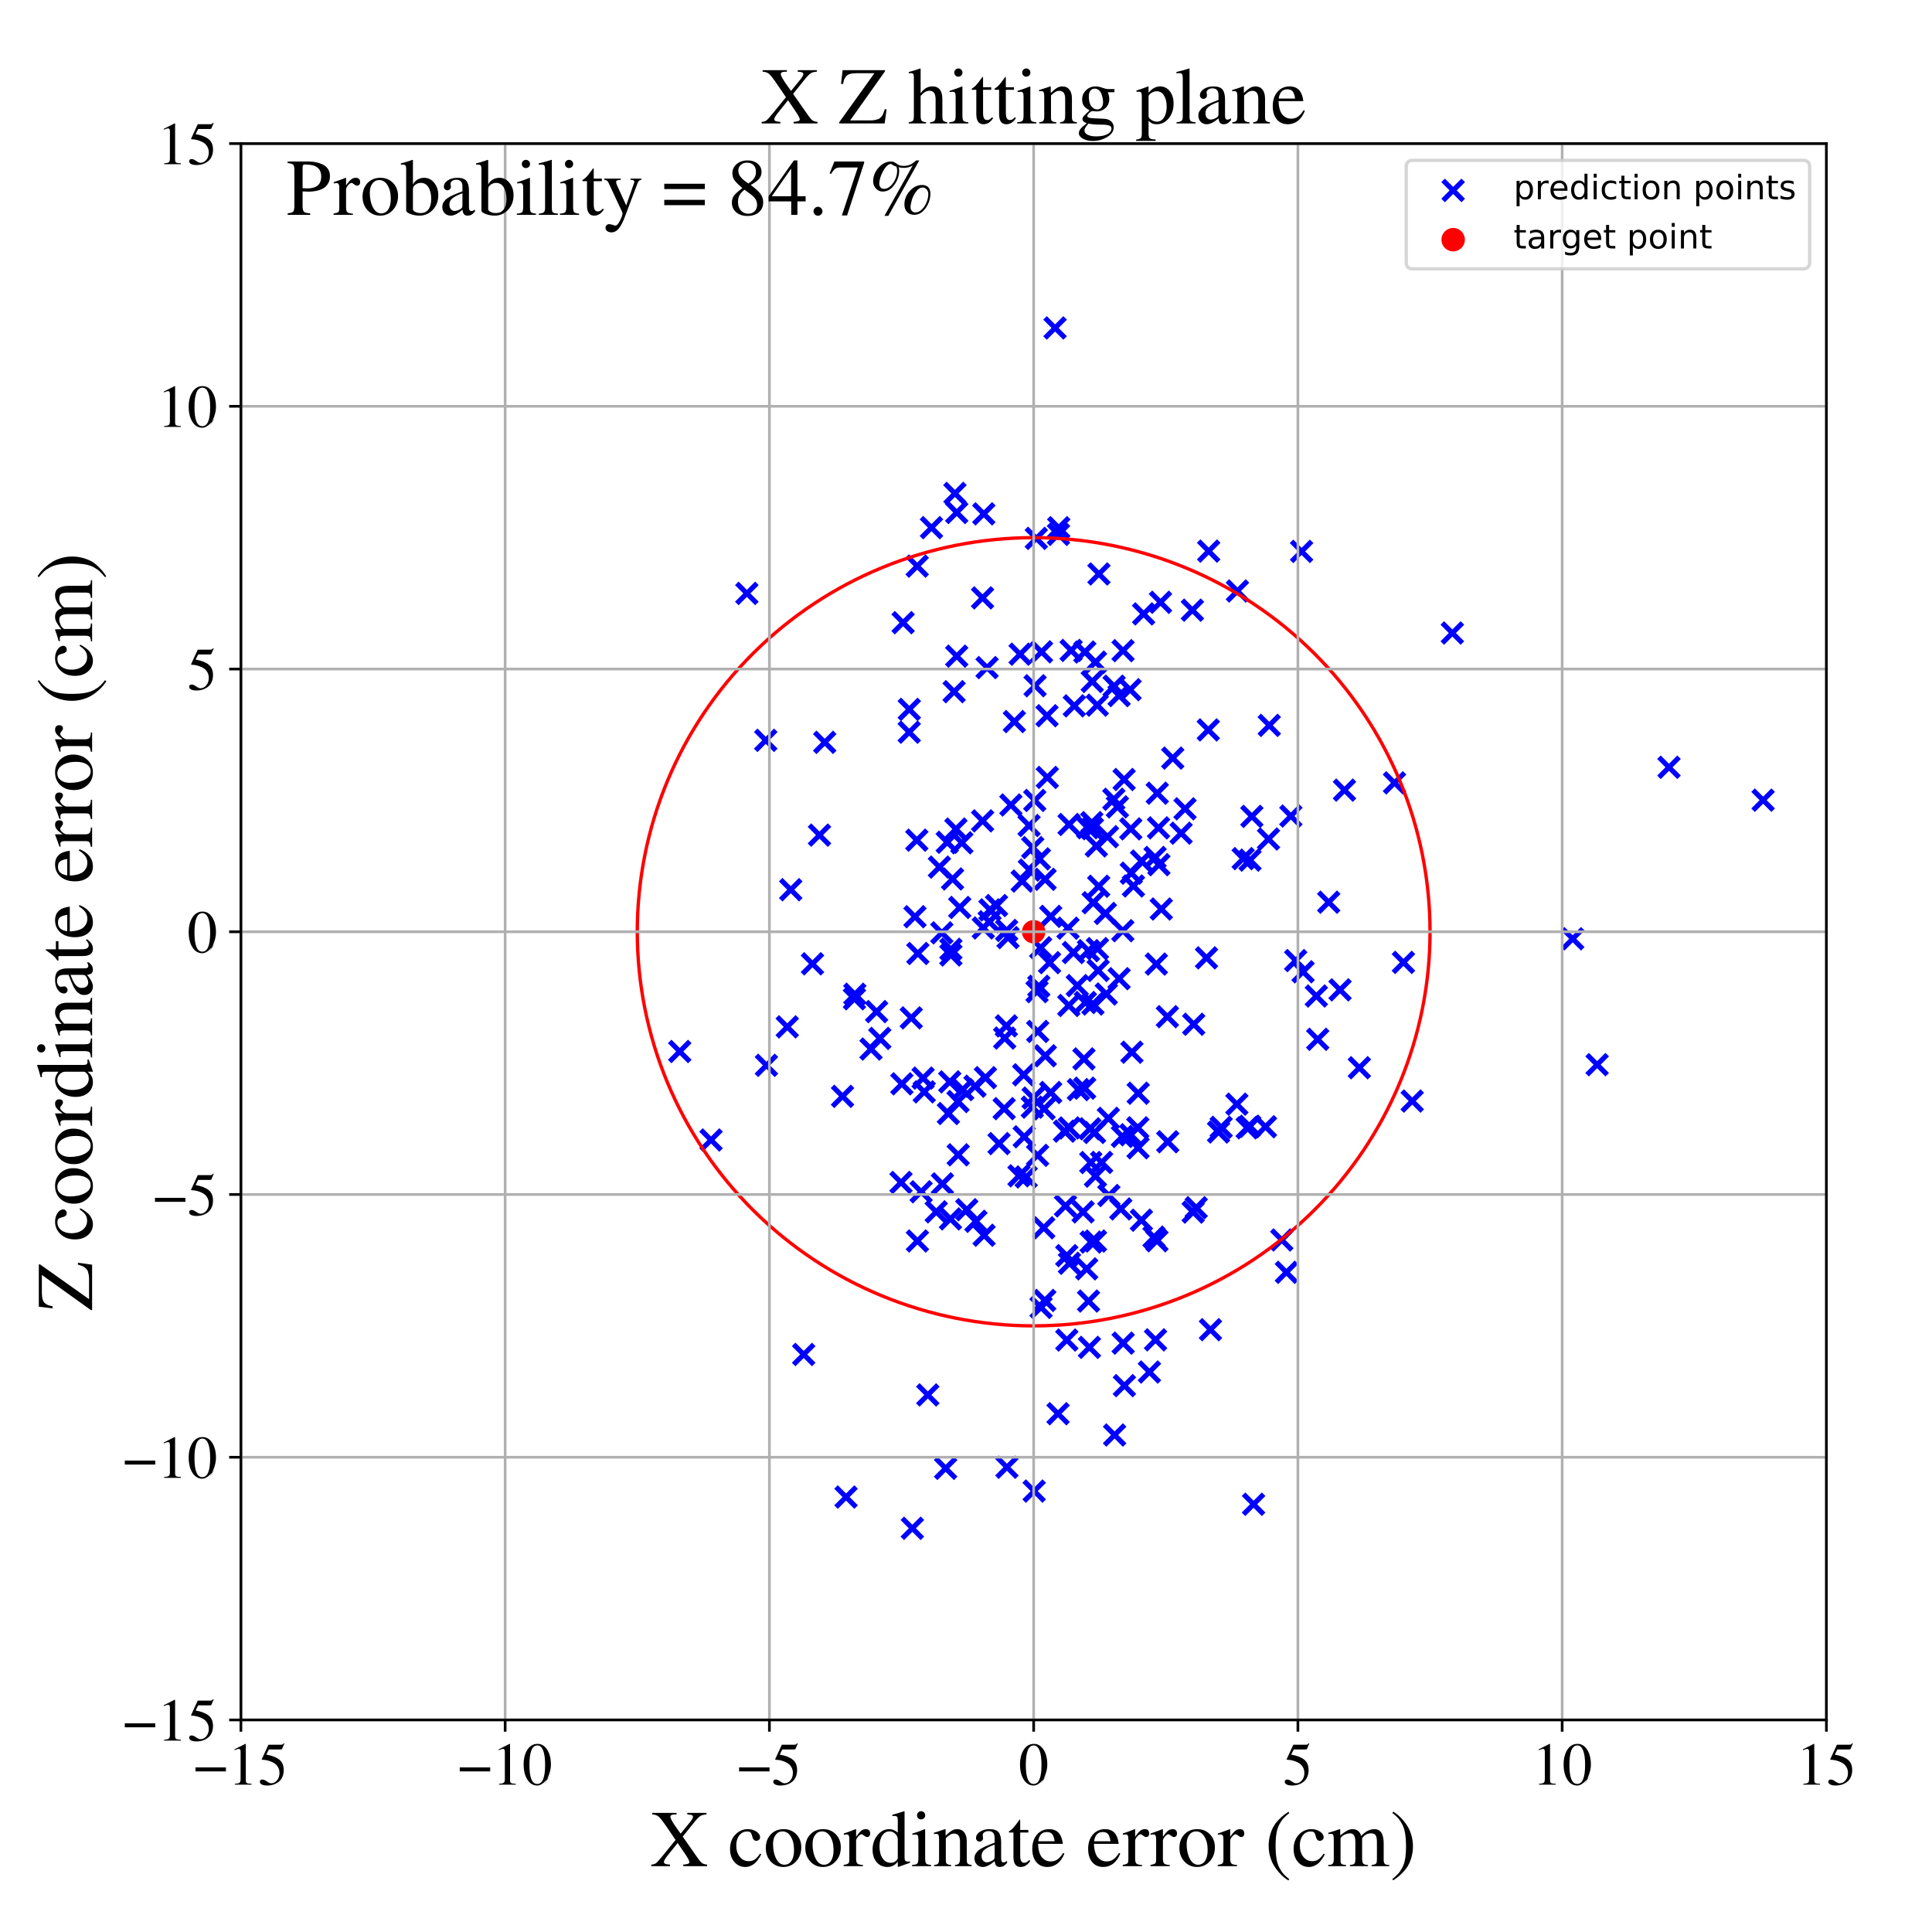 <?xml version="1.0" encoding="utf-8" standalone="no"?>
<!DOCTYPE svg PUBLIC "-//W3C//DTD SVG 1.1//EN"
  "http://www.w3.org/Graphics/SVG/1.1/DTD/svg11.dtd">
<!-- Created with matplotlib (https://matplotlib.org/) -->
<svg height="576pt" version="1.1" viewBox="0 0 576 576" width="576pt" xmlns="http://www.w3.org/2000/svg" xmlns:xlink="http://www.w3.org/1999/xlink">
 <defs>
  <style type="text/css">
*{stroke-linecap:butt;stroke-linejoin:round;}
  </style>
 </defs>
 <g id="figure_1">
  <g id="patch_1">
   <path d="M 0 576 
L 576 576 
L 576 0 
L 0 0 
z
" style="fill:#ffffff;"/>
  </g>
  <g id="axes_1">
   <g id="patch_2">
    <path d="M 71.822 512.784 
L 544.52 512.784 
L 544.52 42.802 
L 71.822 42.802 
z
" style="fill:#ffffff;"/>
   </g>
   <g id="PathCollection_1">
    <defs>
     <path d="M -3 3 
L 3 -3 
M -3 -3 
L 3 3 
" id="m58848ab36c" style="stroke:#0000ff;stroke-width:1.5;"/>
    </defs>
    <g clip-path="url(#p1fc9105a20)">
     <use style="fill:#0000ff;stroke:#0000ff;stroke-width:1.5;" x="292.932" xlink:href="#m58848ab36c" y="178.247"/>
     <use style="fill:#0000ff;stroke:#0000ff;stroke-width:1.5;" x="272.783" xlink:href="#m58848ab36c" y="273.306"/>
     <use style="fill:#0000ff;stroke:#0000ff;stroke-width:1.5;" x="283.489" xlink:href="#m58848ab36c" y="284.725"/>
     <use style="fill:#0000ff;stroke:#0000ff;stroke-width:1.5;" x="326.33" xlink:href="#m58848ab36c" y="337.627"/>
     <use style="fill:#0000ff;stroke:#0000ff;stroke-width:1.5;" x="321.512" xlink:href="#m58848ab36c" y="324.854"/>
     <use style="fill:#0000ff;stroke:#0000ff;stroke-width:1.5;" x="334.749" xlink:href="#m58848ab36c" y="277.474"/>
     <use style="fill:#0000ff;stroke:#0000ff;stroke-width:1.5;" x="202.653" xlink:href="#m58848ab36c" y="313.488"/>
     <use style="fill:#0000ff;stroke:#0000ff;stroke-width:1.5;" x="325.907" xlink:href="#m58848ab36c" y="269.128"/>
     <use style="fill:#0000ff;stroke:#0000ff;stroke-width:1.5;" x="268.621" xlink:href="#m58848ab36c" y="352.523"/>
     <use style="fill:#0000ff;stroke:#0000ff;stroke-width:1.5;" x="323.978" xlink:href="#m58848ab36c" y="378.29"/>
     <use style="fill:#0000ff;stroke:#0000ff;stroke-width:1.5;" x="276.615" xlink:href="#m58848ab36c" y="415.882"/>
     <use style="fill:#0000ff;stroke:#0000ff;stroke-width:1.5;" x="355.89" xlink:href="#m58848ab36c" y="305.37"/>
     <use style="fill:#0000ff;stroke:#0000ff;stroke-width:1.5;" x="329.557" xlink:href="#m58848ab36c" y="272.328"/>
     <use style="fill:#0000ff;stroke:#0000ff;stroke-width:1.5;" x="315.569" xlink:href="#m58848ab36c" y="159.315"/>
     <use style="fill:#0000ff;stroke:#0000ff;stroke-width:1.5;" x="356.635" xlink:href="#m58848ab36c" y="360.067"/>
     <use style="fill:#0000ff;stroke:#0000ff;stroke-width:1.5;" x="318.041" xlink:href="#m58848ab36c" y="374.352"/>
     <use style="fill:#0000ff;stroke:#0000ff;stroke-width:1.5;" x="339.219" xlink:href="#m58848ab36c" y="336.236"/>
     <use style="fill:#0000ff;stroke:#0000ff;stroke-width:1.5;" x="392.447" xlink:href="#m58848ab36c" y="296.946"/>
     <use style="fill:#0000ff;stroke:#0000ff;stroke-width:1.5;" x="344.371" xlink:href="#m58848ab36c" y="255.638"/>
     <use style="fill:#0000ff;stroke:#0000ff;stroke-width:1.5;" x="371.825" xlink:href="#m58848ab36c" y="336.239"/>
     <use style="fill:#0000ff;stroke:#0000ff;stroke-width:1.5;" x="349.636" xlink:href="#m58848ab36c" y="226.016"/>
     <use style="fill:#0000ff;stroke:#0000ff;stroke-width:1.5;" x="342.683" xlink:href="#m58848ab36c" y="409.049"/>
     <use style="fill:#0000ff;stroke:#0000ff;stroke-width:1.5;" x="384.854" xlink:href="#m58848ab36c" y="243.292"/>
     <use style="fill:#0000ff;stroke:#0000ff;stroke-width:1.5;" x="271.674" xlink:href="#m58848ab36c" y="303.467"/>
     <use style="fill:#0000ff;stroke:#0000ff;stroke-width:1.5;" x="353.302" xlink:href="#m58848ab36c" y="241.138"/>
     <use style="fill:#0000ff;stroke:#0000ff;stroke-width:1.5;" x="284.7" xlink:href="#m58848ab36c" y="147.109"/>
     <use style="fill:#0000ff;stroke:#0000ff;stroke-width:1.5;" x="317.362" xlink:href="#m58848ab36c" y="337.242"/>
     <use style="fill:#0000ff;stroke:#0000ff;stroke-width:1.5;" x="340.951" xlink:href="#m58848ab36c" y="183.031"/>
     <use style="fill:#0000ff;stroke:#0000ff;stroke-width:1.5;" x="228.499" xlink:href="#m58848ab36c" y="317.612"/>
     <use style="fill:#0000ff;stroke:#0000ff;stroke-width:1.5;" x="284.989" xlink:href="#m58848ab36c" y="247.175"/>
     <use style="fill:#0000ff;stroke:#0000ff;stroke-width:1.5;" x="283.154" xlink:href="#m58848ab36c" y="322.547"/>
     <use style="fill:#0000ff;stroke:#0000ff;stroke-width:1.5;" x="525.651" xlink:href="#m58848ab36c" y="238.56"/>
     <use style="fill:#0000ff;stroke:#0000ff;stroke-width:1.5;" x="332.304" xlink:href="#m58848ab36c" y="427.825"/>
     <use style="fill:#0000ff;stroke:#0000ff;stroke-width:1.5;" x="433.001" xlink:href="#m58848ab36c" y="188.723"/>
     <use style="fill:#0000ff;stroke:#0000ff;stroke-width:1.5;" x="310.37" xlink:href="#m58848ab36c" y="389.788"/>
     <use style="fill:#0000ff;stroke:#0000ff;stroke-width:1.5;" x="318.411" xlink:href="#m58848ab36c" y="276.727"/>
     <use style="fill:#0000ff;stroke:#0000ff;stroke-width:1.5;" x="329.827" xlink:href="#m58848ab36c" y="296.354"/>
     <use style="fill:#0000ff;stroke:#0000ff;stroke-width:1.5;" x="327.632" xlink:href="#m58848ab36c" y="171.118"/>
     <use style="fill:#0000ff;stroke:#0000ff;stroke-width:1.5;" x="271.069" xlink:href="#m58848ab36c" y="218.295"/>
     <use style="fill:#0000ff;stroke:#0000ff;stroke-width:1.5;" x="228.299" xlink:href="#m58848ab36c" y="220.719"/>
     <use style="fill:#0000ff;stroke:#0000ff;stroke-width:1.5;" x="339.34" xlink:href="#m58848ab36c" y="325.931"/>
     <use style="fill:#0000ff;stroke:#0000ff;stroke-width:1.5;" x="222.667" xlink:href="#m58848ab36c" y="176.916"/>
     <use style="fill:#0000ff;stroke:#0000ff;stroke-width:1.5;" x="309.88" xlink:href="#m58848ab36c" y="256.058"/>
     <use style="fill:#0000ff;stroke:#0000ff;stroke-width:1.5;" x="345.02" xlink:href="#m58848ab36c" y="236.48"/>
     <use style="fill:#0000ff;stroke:#0000ff;stroke-width:1.5;" x="313.25" xlink:href="#m58848ab36c" y="325.705"/>
     <use style="fill:#0000ff;stroke:#0000ff;stroke-width:1.5;" x="324.534" xlink:href="#m58848ab36c" y="387.891"/>
     <use style="fill:#0000ff;stroke:#0000ff;stroke-width:1.5;" x="256.67" xlink:href="#m58848ab36c" y="549.229"/>
     <use style="fill:#0000ff;stroke:#0000ff;stroke-width:1.5;" x="323.424" xlink:href="#m58848ab36c" y="194.392"/>
     <use style="fill:#0000ff;stroke:#0000ff;stroke-width:1.5;" x="311.484" xlink:href="#m58848ab36c" y="387.704"/>
     <use style="fill:#0000ff;stroke:#0000ff;stroke-width:1.5;" x="310.515" xlink:href="#m58848ab36c" y="194.339"/>
     <use style="fill:#0000ff;stroke:#0000ff;stroke-width:1.5;" x="290.676" xlink:href="#m58848ab36c" y="323.837"/>
     <use style="fill:#0000ff;stroke:#0000ff;stroke-width:1.5;" x="372.67" xlink:href="#m58848ab36c" y="256.434"/>
     <use style="fill:#0000ff;stroke:#0000ff;stroke-width:1.5;" x="268.879" xlink:href="#m58848ab36c" y="323.131"/>
     <use style="fill:#0000ff;stroke:#0000ff;stroke-width:1.5;" x="283.993" xlink:href="#m58848ab36c" y="262.047"/>
     <use style="fill:#0000ff;stroke:#0000ff;stroke-width:1.5;" x="392.862" xlink:href="#m58848ab36c" y="309.854"/>
     <use style="fill:#0000ff;stroke:#0000ff;stroke-width:1.5;" x="415.755" xlink:href="#m58848ab36c" y="233.398"/>
     <use style="fill:#0000ff;stroke:#0000ff;stroke-width:1.5;" x="285.238" xlink:href="#m58848ab36c" y="152.795"/>
     <use style="fill:#0000ff;stroke:#0000ff;stroke-width:1.5;" x="297.848" xlink:href="#m58848ab36c" y="340.944"/>
     <use style="fill:#0000ff;stroke:#0000ff;stroke-width:1.5;" x="211.984" xlink:href="#m58848ab36c" y="339.874"/>
     <use style="fill:#0000ff;stroke:#0000ff;stroke-width:1.5;" x="359.707" xlink:href="#m58848ab36c" y="285.569"/>
     <use style="fill:#0000ff;stroke:#0000ff;stroke-width:1.5;" x="309.708" xlink:href="#m58848ab36c" y="294.046"/>
     <use style="fill:#0000ff;stroke:#0000ff;stroke-width:1.5;" x="360.354" xlink:href="#m58848ab36c" y="164.309"/>
     <use style="fill:#0000ff;stroke:#0000ff;stroke-width:1.5;" x="327.125" xlink:href="#m58848ab36c" y="210.232"/>
     <use style="fill:#0000ff;stroke:#0000ff;stroke-width:1.5;" x="327.566" xlink:href="#m58848ab36c" y="264.224"/>
     <use style="fill:#0000ff;stroke:#0000ff;stroke-width:1.5;" x="261.351" xlink:href="#m58848ab36c" y="301.594"/>
     <use style="fill:#0000ff;stroke:#0000ff;stroke-width:1.5;" x="377.283" xlink:href="#m58848ab36c" y="335.927"/>
     <use style="fill:#0000ff;stroke:#0000ff;stroke-width:1.5;" x="307.77" xlink:href="#m58848ab36c" y="330.08"/>
     <use style="fill:#0000ff;stroke:#0000ff;stroke-width:1.5;" x="294.282" xlink:href="#m58848ab36c" y="199.036"/>
     <use style="fill:#0000ff;stroke:#0000ff;stroke-width:1.5;" x="284.459" xlink:href="#m58848ab36c" y="206.214"/>
     <use style="fill:#0000ff;stroke:#0000ff;stroke-width:1.5;" x="355.717" xlink:href="#m58848ab36c" y="361.373"/>
     <use style="fill:#0000ff;stroke:#0000ff;stroke-width:1.5;" x="315.442" xlink:href="#m58848ab36c" y="421.475"/>
     <use style="fill:#0000ff;stroke:#0000ff;stroke-width:1.5;" x="324.944" xlink:href="#m58848ab36c" y="336.534"/>
     <use style="fill:#0000ff;stroke:#0000ff;stroke-width:1.5;" x="330.589" xlink:href="#m58848ab36c" y="356.417"/>
     <use style="fill:#0000ff;stroke:#0000ff;stroke-width:1.5;" x="311.179" xlink:href="#m58848ab36c" y="366.047"/>
     <use style="fill:#0000ff;stroke:#0000ff;stroke-width:1.5;" x="345.396" xlink:href="#m58848ab36c" y="246.821"/>
     <use style="fill:#0000ff;stroke:#0000ff;stroke-width:1.5;" x="368.925" xlink:href="#m58848ab36c" y="176.2"/>
     <use style="fill:#0000ff;stroke:#0000ff;stroke-width:1.5;" x="334.148" xlink:href="#m58848ab36c" y="360.427"/>
     <use style="fill:#0000ff;stroke:#0000ff;stroke-width:1.5;" x="337.465" xlink:href="#m58848ab36c" y="313.703"/>
     <use style="fill:#0000ff;stroke:#0000ff;stroke-width:1.5;" x="279.123" xlink:href="#m58848ab36c" y="361.293"/>
     <use style="fill:#0000ff;stroke:#0000ff;stroke-width:1.5;" x="245.879" xlink:href="#m58848ab36c" y="221.317"/>
     <use style="fill:#0000ff;stroke:#0000ff;stroke-width:1.5;" x="318.843" xlink:href="#m58848ab36c" y="376.63"/>
     <use style="fill:#0000ff;stroke:#0000ff;stroke-width:1.5;" x="280.967" xlink:href="#m58848ab36c" y="352.957"/>
     <use style="fill:#0000ff;stroke:#0000ff;stroke-width:1.5;" x="315.647" xlink:href="#m58848ab36c" y="157.328"/>
     <use style="fill:#0000ff;stroke:#0000ff;stroke-width:1.5;" x="378.188" xlink:href="#m58848ab36c" y="250.143"/>
     <use style="fill:#0000ff;stroke:#0000ff;stroke-width:1.5;" x="309.344" xlink:href="#m58848ab36c" y="344.446"/>
     <use style="fill:#0000ff;stroke:#0000ff;stroke-width:1.5;" x="345.989" xlink:href="#m58848ab36c" y="179.568"/>
     <use style="fill:#0000ff;stroke:#0000ff;stroke-width:1.5;" x="364.078" xlink:href="#m58848ab36c" y="336.093"/>
     <use style="fill:#0000ff;stroke:#0000ff;stroke-width:1.5;" x="842.273" xlink:href="#m58848ab36c" y="193.902"/>
     <use style="fill:#0000ff;stroke:#0000ff;stroke-width:1.5;" x="242.231" xlink:href="#m58848ab36c" y="287.345"/>
     <use style="fill:#0000ff;stroke:#0000ff;stroke-width:1.5;" x="421.031" xlink:href="#m58848ab36c" y="328.263"/>
     <use style="fill:#0000ff;stroke:#0000ff;stroke-width:1.5;" x="337.917" xlink:href="#m58848ab36c" y="264.147"/>
     <use style="fill:#0000ff;stroke:#0000ff;stroke-width:1.5;" x="325.508" xlink:href="#m58848ab36c" y="245.253"/>
     <use style="fill:#0000ff;stroke:#0000ff;stroke-width:1.5;" x="318.809" xlink:href="#m58848ab36c" y="336.275"/>
     <use style="fill:#0000ff;stroke:#0000ff;stroke-width:1.5;" x="310.259" xlink:href="#m58848ab36c" y="282.548"/>
     <use style="fill:#0000ff;stroke:#0000ff;stroke-width:1.5;" x="300.029" xlink:href="#m58848ab36c" y="305.857"/>
     <use style="fill:#0000ff;stroke:#0000ff;stroke-width:1.5;" x="378.411" xlink:href="#m58848ab36c" y="216.262"/>
     <use style="fill:#0000ff;stroke:#0000ff;stroke-width:1.5;" x="333.643" xlink:href="#m58848ab36c" y="207.378"/>
     <use style="fill:#0000ff;stroke:#0000ff;stroke-width:1.5;" x="405.275" xlink:href="#m58848ab36c" y="318.331"/>
     <use style="fill:#0000ff;stroke:#0000ff;stroke-width:1.5;" x="370.632" xlink:href="#m58848ab36c" y="255.989"/>
     <use style="fill:#0000ff;stroke:#0000ff;stroke-width:1.5;" x="468.885" xlink:href="#m58848ab36c" y="279.889"/>
     <use style="fill:#0000ff;stroke:#0000ff;stroke-width:1.5;" x="283.361" xlink:href="#m58848ab36c" y="363.4"/>
     <use style="fill:#0000ff;stroke:#0000ff;stroke-width:1.5;" x="308.004" xlink:href="#m58848ab36c" y="327.374"/>
     <use style="fill:#0000ff;stroke:#0000ff;stroke-width:1.5;" x="325.201" xlink:href="#m58848ab36c" y="346.589"/>
     <use style="fill:#0000ff;stroke:#0000ff;stroke-width:1.5;" x="297.095" xlink:href="#m58848ab36c" y="269.979"/>
     <use style="fill:#0000ff;stroke:#0000ff;stroke-width:1.5;" x="293.795" xlink:href="#m58848ab36c" y="321.293"/>
     <use style="fill:#0000ff;stroke:#0000ff;stroke-width:1.5;" x="360.236" xlink:href="#m58848ab36c" y="217.617"/>
     <use style="fill:#0000ff;stroke:#0000ff;stroke-width:1.5;" x="300.115" xlink:href="#m58848ab36c" y="277.396"/>
     <use style="fill:#0000ff;stroke:#0000ff;stroke-width:1.5;" x="273.514" xlink:href="#m58848ab36c" y="369.976"/>
     <use style="fill:#0000ff;stroke:#0000ff;stroke-width:1.5;" x="235.751" xlink:href="#m58848ab36c" y="265.255"/>
     <use style="fill:#0000ff;stroke:#0000ff;stroke-width:1.5;" x="418.414" xlink:href="#m58848ab36c" y="286.927"/>
     <use style="fill:#0000ff;stroke:#0000ff;stroke-width:1.5;" x="305.942" xlink:href="#m58848ab36c" y="350.894"/>
     <use style="fill:#0000ff;stroke:#0000ff;stroke-width:1.5;" x="348.04" xlink:href="#m58848ab36c" y="303.109"/>
     <use style="fill:#0000ff;stroke:#0000ff;stroke-width:1.5;" x="252.238" xlink:href="#m58848ab36c" y="446.325"/>
     <use style="fill:#0000ff;stroke:#0000ff;stroke-width:1.5;" x="283.494" xlink:href="#m58848ab36c" y="283.017"/>
     <use style="fill:#0000ff;stroke:#0000ff;stroke-width:1.5;" x="299.529" xlink:href="#m58848ab36c" y="309.486"/>
     <use style="fill:#0000ff;stroke:#0000ff;stroke-width:1.5;" x="320.025" xlink:href="#m58848ab36c" y="283.989"/>
     <use style="fill:#0000ff;stroke:#0000ff;stroke-width:1.5;" x="285.614" xlink:href="#m58848ab36c" y="328.406"/>
     <use style="fill:#0000ff;stroke:#0000ff;stroke-width:1.5;" x="273.65" xlink:href="#m58848ab36c" y="284.267"/>
     <use style="fill:#0000ff;stroke:#0000ff;stroke-width:1.5;" x="287.018" xlink:href="#m58848ab36c" y="324.862"/>
     <use style="fill:#0000ff;stroke:#0000ff;stroke-width:1.5;" x="399.511" xlink:href="#m58848ab36c" y="295.115"/>
     <use style="fill:#0000ff;stroke:#0000ff;stroke-width:1.5;" x="335.142" xlink:href="#m58848ab36c" y="232.4"/>
     <use style="fill:#0000ff;stroke:#0000ff;stroke-width:1.5;" x="340.339" xlink:href="#m58848ab36c" y="256.709"/>
     <use style="fill:#0000ff;stroke:#0000ff;stroke-width:1.5;" x="352.13" xlink:href="#m58848ab36c" y="248.403"/>
     <use style="fill:#0000ff;stroke:#0000ff;stroke-width:1.5;" x="273.335" xlink:href="#m58848ab36c" y="250.483"/>
     <use style="fill:#0000ff;stroke:#0000ff;stroke-width:1.5;" x="373.222" xlink:href="#m58848ab36c" y="243.394"/>
     <use style="fill:#0000ff;stroke:#0000ff;stroke-width:1.5;" x="348.151" xlink:href="#m58848ab36c" y="340.404"/>
     <use style="fill:#0000ff;stroke:#0000ff;stroke-width:1.5;" x="300.204" xlink:href="#m58848ab36c" y="437.434"/>
     <use style="fill:#0000ff;stroke:#0000ff;stroke-width:1.5;" x="324.799" xlink:href="#m58848ab36c" y="401.704"/>
     <use style="fill:#0000ff;stroke:#0000ff;stroke-width:1.5;" x="334.855" xlink:href="#m58848ab36c" y="400.435"/>
     <use style="fill:#0000ff;stroke:#0000ff;stroke-width:1.5;" x="325.842" xlink:href="#m58848ab36c" y="299.336"/>
     <use style="fill:#0000ff;stroke:#0000ff;stroke-width:1.5;" x="363.297" xlink:href="#m58848ab36c" y="337.495"/>
     <use style="fill:#0000ff;stroke:#0000ff;stroke-width:1.5;" x="286.759" xlink:href="#m58848ab36c" y="251.268"/>
     <use style="fill:#0000ff;stroke:#0000ff;stroke-width:1.5;" x="271.092" xlink:href="#m58848ab36c" y="211.495"/>
     <use style="fill:#0000ff;stroke:#0000ff;stroke-width:1.5;" x="294.914" xlink:href="#m58848ab36c" y="274.807"/>
     <use style="fill:#0000ff;stroke:#0000ff;stroke-width:1.5;" x="318.06" xlink:href="#m58848ab36c" y="399.515"/>
     <use style="fill:#0000ff;stroke:#0000ff;stroke-width:1.5;" x="324.519" xlink:href="#m58848ab36c" y="283.425"/>
     <use style="fill:#0000ff;stroke:#0000ff;stroke-width:1.5;" x="314.552" xlink:href="#m58848ab36c" y="97.773"/>
     <use style="fill:#0000ff;stroke:#0000ff;stroke-width:1.5;" x="312.153" xlink:href="#m58848ab36c" y="213.384"/>
     <use style="fill:#0000ff;stroke:#0000ff;stroke-width:1.5;" x="388.493" xlink:href="#m58848ab36c" y="289.727"/>
     <use style="fill:#0000ff;stroke:#0000ff;stroke-width:1.5;" x="396.137" xlink:href="#m58848ab36c" y="268.979"/>
     <use style="fill:#0000ff;stroke:#0000ff;stroke-width:1.5;" x="312.911" xlink:href="#m58848ab36c" y="286.999"/>
     <use style="fill:#0000ff;stroke:#0000ff;stroke-width:1.5;" x="290.949" xlink:href="#m58848ab36c" y="364.112"/>
     <use style="fill:#0000ff;stroke:#0000ff;stroke-width:1.5;" x="345.513" xlink:href="#m58848ab36c" y="257.794"/>
     <use style="fill:#0000ff;stroke:#0000ff;stroke-width:1.5;" x="382.152" xlink:href="#m58848ab36c" y="369.68"/>
     <use style="fill:#0000ff;stroke:#0000ff;stroke-width:1.5;" x="360.881" xlink:href="#m58848ab36c" y="396.427"/>
     <use style="fill:#0000ff;stroke:#0000ff;stroke-width:1.5;" x="281.93" xlink:href="#m58848ab36c" y="437.758"/>
     <use style="fill:#0000ff;stroke:#0000ff;stroke-width:1.5;" x="306.797" xlink:href="#m58848ab36c" y="246.119"/>
     <use style="fill:#0000ff;stroke:#0000ff;stroke-width:1.5;" x="324.275" xlink:href="#m58848ab36c" y="246.775"/>
     <use style="fill:#0000ff;stroke:#0000ff;stroke-width:1.5;" x="239.609" xlink:href="#m58848ab36c" y="403.813"/>
     <use style="fill:#0000ff;stroke:#0000ff;stroke-width:1.5;" x="274.628" xlink:href="#m58848ab36c" y="355.316"/>
     <use style="fill:#0000ff;stroke:#0000ff;stroke-width:1.5;" x="318.728" xlink:href="#m58848ab36c" y="245.807"/>
     <use style="fill:#0000ff;stroke:#0000ff;stroke-width:1.5;" x="336.918" xlink:href="#m58848ab36c" y="205.627"/>
     <use style="fill:#0000ff;stroke:#0000ff;stroke-width:1.5;" x="309.381" xlink:href="#m58848ab36c" y="307.507"/>
     <use style="fill:#0000ff;stroke:#0000ff;stroke-width:1.5;" x="306.899" xlink:href="#m58848ab36c" y="259.396"/>
     <use style="fill:#0000ff;stroke:#0000ff;stroke-width:1.5;" x="251.191" xlink:href="#m58848ab36c" y="326.866"/>
     <use style="fill:#0000ff;stroke:#0000ff;stroke-width:1.5;" x="332.157" xlink:href="#m58848ab36c" y="204.569"/>
     <use style="fill:#0000ff;stroke:#0000ff;stroke-width:1.5;" x="368.754" xlink:href="#m58848ab36c" y="329.192"/>
     <use style="fill:#0000ff;stroke:#0000ff;stroke-width:1.5;" x="254.739" xlink:href="#m58848ab36c" y="297.772"/>
     <use style="fill:#0000ff;stroke:#0000ff;stroke-width:1.5;" x="326.603" xlink:href="#m58848ab36c" y="370.002"/>
     <use style="fill:#0000ff;stroke:#0000ff;stroke-width:1.5;" x="476.165" xlink:href="#m58848ab36c" y="317.419"/>
     <use style="fill:#0000ff;stroke:#0000ff;stroke-width:1.5;" x="311.636" xlink:href="#m58848ab36c" y="314.76"/>
     <use style="fill:#0000ff;stroke:#0000ff;stroke-width:1.5;" x="388.052" xlink:href="#m58848ab36c" y="164.391"/>
     <use style="fill:#0000ff;stroke:#0000ff;stroke-width:1.5;" x="332.072" xlink:href="#m58848ab36c" y="238.287"/>
     <use style="fill:#0000ff;stroke:#0000ff;stroke-width:1.5;" x="323.588" xlink:href="#m58848ab36c" y="298.878"/>
     <use style="fill:#0000ff;stroke:#0000ff;stroke-width:1.5;" x="386.29" xlink:href="#m58848ab36c" y="286.379"/>
     <use style="fill:#0000ff;stroke:#0000ff;stroke-width:1.5;" x="311.574" xlink:href="#m58848ab36c" y="262.157"/>
     <use style="fill:#0000ff;stroke:#0000ff;stroke-width:1.5;" x="330.452" xlink:href="#m58848ab36c" y="333.416"/>
     <use style="fill:#0000ff;stroke:#0000ff;stroke-width:1.5;" x="373.736" xlink:href="#m58848ab36c" y="448.473"/>
     <use style="fill:#0000ff;stroke:#0000ff;stroke-width:1.5;" x="344.507" xlink:href="#m58848ab36c" y="399.454"/>
     <use style="fill:#0000ff;stroke:#0000ff;stroke-width:1.5;" x="328.434" xlink:href="#m58848ab36c" y="346.556"/>
     <use style="fill:#0000ff;stroke:#0000ff;stroke-width:1.5;" x="323.162" xlink:href="#m58848ab36c" y="315.704"/>
     <use style="fill:#0000ff;stroke:#0000ff;stroke-width:1.5;" x="305.354" xlink:href="#m58848ab36c" y="338.92"/>
     <use style="fill:#0000ff;stroke:#0000ff;stroke-width:1.5;" x="288.233" xlink:href="#m58848ab36c" y="360.659"/>
     <use style="fill:#0000ff;stroke:#0000ff;stroke-width:1.5;" x="320.291" xlink:href="#m58848ab36c" y="210.444"/>
     <use style="fill:#0000ff;stroke:#0000ff;stroke-width:1.5;" x="275.552" xlink:href="#m58848ab36c" y="325.528"/>
     <use style="fill:#0000ff;stroke:#0000ff;stroke-width:1.5;" x="308.506" xlink:href="#m58848ab36c" y="238.64"/>
     <use style="fill:#0000ff;stroke:#0000ff;stroke-width:1.5;" x="295.145" xlink:href="#m58848ab36c" y="271.264"/>
     <use style="fill:#0000ff;stroke:#0000ff;stroke-width:1.5;" x="383.524" xlink:href="#m58848ab36c" y="379.327"/>
     <use style="fill:#0000ff;stroke:#0000ff;stroke-width:1.5;" x="292.951" xlink:href="#m58848ab36c" y="244.732"/>
     <use style="fill:#0000ff;stroke:#0000ff;stroke-width:1.5;" x="293.388" xlink:href="#m58848ab36c" y="368.273"/>
     <use style="fill:#0000ff;stroke:#0000ff;stroke-width:1.5;" x="293.303" xlink:href="#m58848ab36c" y="153.199"/>
     <use style="fill:#0000ff;stroke:#0000ff;stroke-width:1.5;" x="337.113" xlink:href="#m58848ab36c" y="338.313"/>
     <use style="fill:#0000ff;stroke:#0000ff;stroke-width:1.5;" x="305.188" xlink:href="#m58848ab36c" y="320.435"/>
     <use style="fill:#0000ff;stroke:#0000ff;stroke-width:1.5;" x="300.528" xlink:href="#m58848ab36c" y="279.526"/>
     <use style="fill:#0000ff;stroke:#0000ff;stroke-width:1.5;" x="312.24" xlink:href="#m58848ab36c" y="231.777"/>
     <use style="fill:#0000ff;stroke:#0000ff;stroke-width:1.5;" x="321.189" xlink:href="#m58848ab36c" y="293.846"/>
     <use style="fill:#0000ff;stroke:#0000ff;stroke-width:1.5;" x="280.795" xlink:href="#m58848ab36c" y="278.117"/>
     <use style="fill:#0000ff;stroke:#0000ff;stroke-width:1.5;" x="340.291" xlink:href="#m58848ab36c" y="363.786"/>
     <use style="fill:#0000ff;stroke:#0000ff;stroke-width:1.5;" x="327.185" xlink:href="#m58848ab36c" y="282.813"/>
     <use style="fill:#0000ff;stroke:#0000ff;stroke-width:1.5;" x="325.687" xlink:href="#m58848ab36c" y="247.067"/>
     <use style="fill:#0000ff;stroke:#0000ff;stroke-width:1.5;" x="285.674" xlink:href="#m58848ab36c" y="344.294"/>
     <use style="fill:#0000ff;stroke:#0000ff;stroke-width:1.5;" x="326.614" xlink:href="#m58848ab36c" y="197.401"/>
     <use style="fill:#0000ff;stroke:#0000ff;stroke-width:1.5;" x="254.852" xlink:href="#m58848ab36c" y="296.418"/>
     <use style="fill:#0000ff;stroke:#0000ff;stroke-width:1.5;" x="344.93" xlink:href="#m58848ab36c" y="369.92"/>
     <use style="fill:#0000ff;stroke:#0000ff;stroke-width:1.5;" x="244.321" xlink:href="#m58848ab36c" y="248.979"/>
     <use style="fill:#0000ff;stroke:#0000ff;stroke-width:1.5;" x="355.498" xlink:href="#m58848ab36c" y="181.917"/>
     <use style="fill:#0000ff;stroke:#0000ff;stroke-width:1.5;" x="313.258" xlink:href="#m58848ab36c" y="273.21"/>
     <use style="fill:#0000ff;stroke:#0000ff;stroke-width:1.5;" x="344.047" xlink:href="#m58848ab36c" y="368.825"/>
     <use style="fill:#0000ff;stroke:#0000ff;stroke-width:1.5;" x="308.969" xlink:href="#m58848ab36c" y="160.512"/>
     <use style="fill:#0000ff;stroke:#0000ff;stroke-width:1.5;" x="282.403" xlink:href="#m58848ab36c" y="251.117"/>
     <use style="fill:#0000ff;stroke:#0000ff;stroke-width:1.5;" x="304.749" xlink:href="#m58848ab36c" y="262.687"/>
     <use style="fill:#0000ff;stroke:#0000ff;stroke-width:1.5;" x="262.296" xlink:href="#m58848ab36c" y="309.583"/>
     <use style="fill:#0000ff;stroke:#0000ff;stroke-width:1.5;" x="272.005" xlink:href="#m58848ab36c" y="455.639"/>
     <use style="fill:#0000ff;stroke:#0000ff;stroke-width:1.5;" x="333.644" xlink:href="#m58848ab36c" y="291.779"/>
     <use style="fill:#0000ff;stroke:#0000ff;stroke-width:1.5;" x="372.593" xlink:href="#m58848ab36c" y="335.78"/>
     <use style="fill:#0000ff;stroke:#0000ff;stroke-width:1.5;" x="497.59" xlink:href="#m58848ab36c" y="228.755"/>
     <use style="fill:#0000ff;stroke:#0000ff;stroke-width:1.5;" x="293.152" xlink:href="#m58848ab36c" y="276.661"/>
     <use style="fill:#0000ff;stroke:#0000ff;stroke-width:1.5;" x="280.075" xlink:href="#m58848ab36c" y="258.513"/>
     <use style="fill:#0000ff;stroke:#0000ff;stroke-width:1.5;" x="327.398" xlink:href="#m58848ab36c" y="289.322"/>
     <use style="fill:#0000ff;stroke:#0000ff;stroke-width:1.5;" x="308.591" xlink:href="#m58848ab36c" y="204.443"/>
     <use style="fill:#0000ff;stroke:#0000ff;stroke-width:1.5;" x="303.802" xlink:href="#m58848ab36c" y="350.55"/>
     <use style="fill:#0000ff;stroke:#0000ff;stroke-width:1.5;" x="273.451" xlink:href="#m58848ab36c" y="168.781"/>
     <use style="fill:#0000ff;stroke:#0000ff;stroke-width:1.5;" x="311.276" xlink:href="#m58848ab36c" y="330.591"/>
     <use style="fill:#0000ff;stroke:#0000ff;stroke-width:1.5;" x="277.707" xlink:href="#m58848ab36c" y="157.308"/>
     <use style="fill:#0000ff;stroke:#0000ff;stroke-width:1.5;" x="334.821" xlink:href="#m58848ab36c" y="193.988"/>
     <use style="fill:#0000ff;stroke:#0000ff;stroke-width:1.5;" x="337.276" xlink:href="#m58848ab36c" y="260.326"/>
     <use style="fill:#0000ff;stroke:#0000ff;stroke-width:1.5;" x="308.324" xlink:href="#m58848ab36c" y="444.547"/>
     <use style="fill:#0000ff;stroke:#0000ff;stroke-width:1.5;" x="330.17" xlink:href="#m58848ab36c" y="249.442"/>
     <use style="fill:#0000ff;stroke:#0000ff;stroke-width:1.5;" x="302.419" xlink:href="#m58848ab36c" y="215.127"/>
     <use style="fill:#0000ff;stroke:#0000ff;stroke-width:1.5;" x="334.625" xlink:href="#m58848ab36c" y="338.817"/>
     <use style="fill:#0000ff;stroke:#0000ff;stroke-width:1.5;" x="304.132" xlink:href="#m58848ab36c" y="195.036"/>
     <use style="fill:#0000ff;stroke:#0000ff;stroke-width:1.5;" x="317.659" xlink:href="#m58848ab36c" y="359.534"/>
     <use style="fill:#0000ff;stroke:#0000ff;stroke-width:1.5;" x="326.857" xlink:href="#m58848ab36c" y="252.198"/>
     <use style="fill:#0000ff;stroke:#0000ff;stroke-width:1.5;" x="282.754" xlink:href="#m58848ab36c" y="331.978"/>
     <use style="fill:#0000ff;stroke:#0000ff;stroke-width:1.5;" x="323.373" xlink:href="#m58848ab36c" y="324.425"/>
     <use style="fill:#0000ff;stroke:#0000ff;stroke-width:1.5;" x="319.337" xlink:href="#m58848ab36c" y="193.92"/>
     <use style="fill:#0000ff;stroke:#0000ff;stroke-width:1.5;" x="234.714" xlink:href="#m58848ab36c" y="306.149"/>
     <use style="fill:#0000ff;stroke:#0000ff;stroke-width:1.5;" x="259.681" xlink:href="#m58848ab36c" y="312.762"/>
     <use style="fill:#0000ff;stroke:#0000ff;stroke-width:1.5;" x="269.249" xlink:href="#m58848ab36c" y="185.644"/>
     <use style="fill:#0000ff;stroke:#0000ff;stroke-width:1.5;" x="400.84" xlink:href="#m58848ab36c" y="235.567"/>
     <use style="fill:#0000ff;stroke:#0000ff;stroke-width:1.5;" x="285.235" xlink:href="#m58848ab36c" y="195.625"/>
     <use style="fill:#0000ff;stroke:#0000ff;stroke-width:1.5;" x="322.905" xlink:href="#m58848ab36c" y="361.312"/>
     <use style="fill:#0000ff;stroke:#0000ff;stroke-width:1.5;" x="318.644" xlink:href="#m58848ab36c" y="299.764"/>
     <use style="fill:#0000ff;stroke:#0000ff;stroke-width:1.5;" x="337.132" xlink:href="#m58848ab36c" y="247.116"/>
     <use style="fill:#0000ff;stroke:#0000ff;stroke-width:1.5;" x="326.599" xlink:href="#m58848ab36c" y="350.654"/>
     <use style="fill:#0000ff;stroke:#0000ff;stroke-width:1.5;" x="309.174" xlink:href="#m58848ab36c" y="295.647"/>
     <use style="fill:#0000ff;stroke:#0000ff;stroke-width:1.5;" x="339.296" xlink:href="#m58848ab36c" y="342.193"/>
     <use style="fill:#0000ff;stroke:#0000ff;stroke-width:1.5;" x="307.897" xlink:href="#m58848ab36c" y="252.697"/>
     <use style="fill:#0000ff;stroke:#0000ff;stroke-width:1.5;" x="333.139" xlink:href="#m58848ab36c" y="240.555"/>
     <use style="fill:#0000ff;stroke:#0000ff;stroke-width:1.5;" x="325.639" xlink:href="#m58848ab36c" y="203.174"/>
     <use style="fill:#0000ff;stroke:#0000ff;stroke-width:1.5;" x="275.206" xlink:href="#m58848ab36c" y="321.418"/>
     <use style="fill:#0000ff;stroke:#0000ff;stroke-width:1.5;" x="286.13" xlink:href="#m58848ab36c" y="270.551"/>
     <use style="fill:#0000ff;stroke:#0000ff;stroke-width:1.5;" x="346.219" xlink:href="#m58848ab36c" y="271.016"/>
     <use style="fill:#0000ff;stroke:#0000ff;stroke-width:1.5;" x="344.748" xlink:href="#m58848ab36c" y="287.427"/>
     <use style="fill:#0000ff;stroke:#0000ff;stroke-width:1.5;" x="299.38" xlink:href="#m58848ab36c" y="330.525"/>
     <use style="fill:#0000ff;stroke:#0000ff;stroke-width:1.5;" x="301.38" xlink:href="#m58848ab36c" y="239.997"/>
     <use style="fill:#0000ff;stroke:#0000ff;stroke-width:1.5;" x="335.225" xlink:href="#m58848ab36c" y="413.112"/>
     <use style="fill:#0000ff;stroke:#0000ff;stroke-width:1.5;" x="325.311" xlink:href="#m58848ab36c" y="370.3"/>
    </g>
   </g>
   <g id="PathCollection_2">
    <defs>
     <path d="M 0 3 
C 0.796 3 1.559 2.684 2.121 2.121 
C 2.684 1.559 3 0.796 3 0 
C 3 -0.796 2.684 -1.559 2.121 -2.121 
C 1.559 -2.684 0.796 -3 0 -3 
C -0.796 -3 -1.559 -2.684 -2.121 -2.121 
C -2.684 -1.559 -3 -0.796 -3 0 
C -3 0.796 -2.684 1.559 -2.121 2.121 
C -1.559 2.684 -0.796 3 0 3 
z
" id="m493ebdf9a9" style="stroke:#ff0000;"/>
    </defs>
    <g clip-path="url(#p1fc9105a20)">
     <use style="fill:#ff0000;stroke:#ff0000;" x="308.171" xlink:href="#m493ebdf9a9" y="277.793"/>
    </g>
   </g>
   <g id="patch_3">
    <path clip-path="url(#p1fc9105a20)" d="M 308.171 395.288 
C 339.511 395.288 369.572 382.908 391.733 360.875 
C 413.894 338.841 426.346 308.953 426.346 277.793 
C 426.346 246.633 413.894 216.745 391.733 194.711 
C 369.572 172.677 339.511 160.297 308.171 160.297 
C 276.831 160.297 246.77 172.677 224.609 194.711 
C 202.448 216.745 189.997 246.633 189.997 277.793 
C 189.997 308.953 202.448 338.841 224.609 360.875 
C 246.77 382.908 276.831 395.288 308.171 395.288 
z
" style="fill:none;stroke:#ff0000;stroke-linejoin:miter;"/>
   </g>
   <g id="matplotlib.axis_1">
    <g id="xtick_1">
     <g id="line2d_1">
      <path clip-path="url(#p1fc9105a20)" d="M 71.822 512.784 
L 71.822 42.802 
" style="fill:none;stroke:#b0b0b0;stroke-linecap:square;stroke-width:0.8;"/>
     </g>
     <g id="line2d_2">
      <defs>
       <path d="M 0 0 
L 0 3.5 
" id="mf24addeaa4" style="stroke:#000000;stroke-width:0.8;"/>
      </defs>
      <g>
       <use style="stroke:#000000;stroke-width:0.8;" x="71.822" xlink:href="#mf24addeaa4" y="512.784"/>
      </g>
     </g>
     <g id="text_1">
      <!-- −15 -->
      <defs>
       <path d="M 3 22 
L 3 28.594 
L 53.406 28.594 
L 53.406 22 
z
" id="FreeSerif-8722"/>
       <path d="M 18.297 59.297 
Q 16.5 59.297 11.094 57.094 
L 11.094 58.5 
L 29.094 67.594 
L 29.906 67.406 
L 29.906 7.406 
Q 29.906 3.797 31.703 2.688 
Q 33.5 1.594 39.406 1.5 
L 39.406 0 
L 11.797 0 
L 11.797 1.5 
Q 17.406 1.703 19.344 3.141 
Q 21.297 4.594 21.297 9.297 
L 21.297 54.594 
Q 21.297 59.297 18.297 59.297 
z
" id="FreeSerif-49"/>
       <path d="M 35.703 19.406 
Q 35.703 24.703 33.344 28.797 
Q 31 32.906 27.641 35.156 
Q 24.297 37.406 20.141 38.844 
Q 16 40.297 12.953 40.75 
Q 9.906 41.203 7.594 41.203 
Q 6.406 41.203 6.406 42 
Q 6.406 42.297 6.5 42.5 
L 17.406 66.203 
L 38.297 66.203 
Q 39.906 66.203 40.844 66.703 
Q 41.797 67.203 42.906 68.797 
L 43.797 68.094 
L 40 59.203 
Q 39.594 58.297 37.703 58.297 
L 18.094 58.297 
L 13.906 49.797 
Q 28.5 47.203 35.594 41.344 
Q 42.703 35.5 42.703 24.203 
Q 42.703 18.297 40.844 13.688 
Q 39 9.094 36.141 6.297 
Q 33.297 3.5 29.547 1.703 
Q 25.797 -0.094 22.344 -0.75 
Q 18.906 -1.406 15.406 -1.406 
Q 9.797 -1.406 6.5 0.25 
Q 3.203 1.906 3.203 4.797 
Q 3.203 8.5 7.5 8.5 
Q 10.297 8.5 14.75 5.391 
Q 19.203 2.297 21.797 2.297 
Q 27.703 2.297 31.703 7.25 
Q 35.703 12.203 35.703 19.406 
z
" id="FreeSerif-53"/>
      </defs>
      <g transform="translate(57.746 532.077)scale(0.18 -0.18)">
       <use xlink:href="#FreeSerif-8722"/>
       <use x="56.4" xlink:href="#FreeSerif-49"/>
       <use x="106.4" xlink:href="#FreeSerif-53"/>
      </g>
     </g>
    </g>
    <g id="xtick_2">
     <g id="line2d_3">
      <path clip-path="url(#p1fc9105a20)" d="M 150.605 512.784 
L 150.605 42.802 
" style="fill:none;stroke:#b0b0b0;stroke-linecap:square;stroke-width:0.8;"/>
     </g>
     <g id="line2d_4">
      <g>
       <use style="stroke:#000000;stroke-width:0.8;" x="150.605" xlink:href="#mf24addeaa4" y="512.784"/>
      </g>
     </g>
     <g id="text_2">
      <!-- −10 -->
      <defs>
       <path d="M 47.594 17.797 
Q 35.203 -1.406 25 -1.406 
Q 14.797 -1.406 8.594 8.391 
Q 2.406 18.203 2.406 33.594 
Q 2.406 48.094 8.594 57.844 
Q 14.797 67.594 25.406 67.594 
Q 35.203 67.594 41.391 58 
Q 47.594 48.406 47.594 33 
Q 47.594 17.797 35.203 -1.406 
z
M 25.094 65 
Q 12 65 12 32.703 
Q 12 1.203 25 1.203 
Q 38 1.203 38 32.797 
Q 38 48.5 34.703 56.75 
Q 31.406 65 25.094 65 
z
" id="FreeSerif-48"/>
      </defs>
      <g transform="translate(136.529 532.077)scale(0.18 -0.18)">
       <use xlink:href="#FreeSerif-8722"/>
       <use x="56.4" xlink:href="#FreeSerif-49"/>
       <use x="106.4" xlink:href="#FreeSerif-48"/>
      </g>
     </g>
    </g>
    <g id="xtick_3">
     <g id="line2d_5">
      <path clip-path="url(#p1fc9105a20)" d="M 229.388 512.784 
L 229.388 42.802 
" style="fill:none;stroke:#b0b0b0;stroke-linecap:square;stroke-width:0.8;"/>
     </g>
     <g id="line2d_6">
      <g>
       <use style="stroke:#000000;stroke-width:0.8;" x="229.388" xlink:href="#mf24addeaa4" y="512.784"/>
      </g>
     </g>
     <g id="text_3">
      <!-- −5 -->
      <g transform="translate(219.812 532.077)scale(0.18 -0.18)">
       <use xlink:href="#FreeSerif-8722"/>
       <use x="56.4" xlink:href="#FreeSerif-53"/>
      </g>
     </g>
    </g>
    <g id="xtick_4">
     <g id="line2d_7">
      <path clip-path="url(#p1fc9105a20)" d="M 308.171 512.784 
L 308.171 42.802 
" style="fill:none;stroke:#b0b0b0;stroke-linecap:square;stroke-width:0.8;"/>
     </g>
     <g id="line2d_8">
      <g>
       <use style="stroke:#000000;stroke-width:0.8;" x="308.171" xlink:href="#mf24addeaa4" y="512.784"/>
      </g>
     </g>
     <g id="text_4">
      <!-- 0 -->
      <g transform="translate(303.671 532.077)scale(0.18 -0.18)">
       <use xlink:href="#FreeSerif-48"/>
      </g>
     </g>
    </g>
    <g id="xtick_5">
     <g id="line2d_9">
      <path clip-path="url(#p1fc9105a20)" d="M 386.954 512.784 
L 386.954 42.802 
" style="fill:none;stroke:#b0b0b0;stroke-linecap:square;stroke-width:0.8;"/>
     </g>
     <g id="line2d_10">
      <g>
       <use style="stroke:#000000;stroke-width:0.8;" x="386.954" xlink:href="#mf24addeaa4" y="512.784"/>
      </g>
     </g>
     <g id="text_5">
      <!-- 5 -->
      <g transform="translate(382.454 532.077)scale(0.18 -0.18)">
       <use xlink:href="#FreeSerif-53"/>
      </g>
     </g>
    </g>
    <g id="xtick_6">
     <g id="line2d_11">
      <path clip-path="url(#p1fc9105a20)" d="M 465.737 512.784 
L 465.737 42.802 
" style="fill:none;stroke:#b0b0b0;stroke-linecap:square;stroke-width:0.8;"/>
     </g>
     <g id="line2d_12">
      <g>
       <use style="stroke:#000000;stroke-width:0.8;" x="465.737" xlink:href="#mf24addeaa4" y="512.784"/>
      </g>
     </g>
     <g id="text_6">
      <!-- 10 -->
      <g transform="translate(456.737 532.077)scale(0.18 -0.18)">
       <use xlink:href="#FreeSerif-49"/>
       <use x="50" xlink:href="#FreeSerif-48"/>
      </g>
     </g>
    </g>
    <g id="xtick_7">
     <g id="line2d_13">
      <path clip-path="url(#p1fc9105a20)" d="M 544.52 512.784 
L 544.52 42.802 
" style="fill:none;stroke:#b0b0b0;stroke-linecap:square;stroke-width:0.8;"/>
     </g>
     <g id="line2d_14">
      <g>
       <use style="stroke:#000000;stroke-width:0.8;" x="544.52" xlink:href="#mf24addeaa4" y="512.784"/>
      </g>
     </g>
     <g id="text_7">
      <!-- 15 -->
      <g transform="translate(535.52 532.077)scale(0.18 -0.18)">
       <use xlink:href="#FreeSerif-49"/>
       <use x="50" xlink:href="#FreeSerif-53"/>
      </g>
     </g>
    </g>
    <g id="text_8">
     <!-- X coordinate error (cm) -->
     <defs>
      <path d="M 69.594 66.203 
L 69.594 64.297 
Q 64.703 64 62.047 62.344 
Q 59.406 60.703 54.703 54.906 
L 40.094 36.703 
L 59.297 9.297 
Q 62.297 5 64.297 3.703 
Q 66.297 2.406 70.406 1.906 
L 70.406 0 
L 40.703 0 
L 40.703 1.906 
Q 44.797 2.297 46.594 2.938 
Q 48.406 3.594 48.406 5 
Q 48.406 7.203 43.297 14.797 
L 33.797 28.797 
L 21.906 14 
Q 16.703 7.5 16.703 5.406 
Q 16.703 3.703 18.297 2.953 
Q 19.906 2.203 24.297 1.906 
L 24.297 0 
L 1 0 
L 1 1.906 
Q 4.906 2.203 7 3.797 
Q 9.094 5.406 15.5 13.297 
L 31.203 32.594 
L 20.297 48.594 
Q 13.297 58.906 10.25 61.5 
Q 7.203 64.094 2.203 64.297 
L 2.203 66.203 
L 32.406 66.203 
L 32.406 64.297 
L 29.594 64.203 
Q 24.797 64.094 24.797 61.297 
Q 24.797 58.094 33.297 46.297 
L 37.5 40.406 
L 48.797 54.203 
Q 52.797 59.203 52.797 61.094 
Q 52.797 62.797 51.344 63.438 
Q 49.906 64.094 45.797 64.297 
L 45.797 66.203 
z
" id="FreeSerif-88"/>
      <path id="FreeSerif-32"/>
      <path d="M 2.5 21.297 
Q 2.5 32.406 9.047 39.203 
Q 15.594 46 24.406 46 
Q 30.703 46 35.25 42.953 
Q 39.797 39.906 39.797 35.703 
Q 39.797 34 38.391 32.75 
Q 37 31.5 35 31.5 
Q 31.594 31.5 30.297 36.094 
L 29.703 38.297 
Q 28.906 41.094 27.703 42.094 
Q 26.5 43.094 23.797 43.094 
Q 17.703 43.094 13.953 38.25 
Q 10.203 33.406 10.203 25.703 
Q 10.203 17.094 14.547 11.641 
Q 18.906 6.203 25.703 6.203 
Q 30 6.203 33.094 8.25 
Q 36.203 10.297 39.797 15.594 
L 41.203 14.703 
Q 40.203 12.703 39.453 11.391 
Q 38.703 10.094 36.75 7.5 
Q 34.797 4.906 32.891 3.297 
Q 31 1.703 27.891 0.344 
Q 24.797 -1 21.5 -1 
Q 13.203 -1 7.844 5.25 
Q 2.5 11.5 2.5 21.297 
z
" id="FreeSerif-99"/>
      <path d="M 24.594 46 
Q 34.203 46 40.391 39.594 
Q 46.594 33.203 46.594 23.406 
Q 46.594 13 40.188 6 
Q 33.797 -1 24.391 -1 
Q 15 -1 8.75 5.75 
Q 2.5 12.5 2.5 22.594 
Q 2.5 32.906 8.641 39.453 
Q 14.797 46 24.594 46 
z
M 11.5 27.5 
Q 11.5 16.797 15.391 9.297 
Q 19.297 1.797 25.594 1.797 
Q 31.203 1.797 34.391 6.594 
Q 37.594 11.406 37.594 19.906 
Q 37.594 30.203 33.594 36.703 
Q 29.594 43.203 23.297 43.203 
Q 18 43.203 14.75 38.891 
Q 11.5 34.594 11.5 27.5 
z
" id="FreeSerif-111"/>
      <path d="M 30.094 36.203 
Q 28.594 36.203 26.391 37.953 
Q 24.203 39.703 23.5 39.703 
Q 21.5 39.703 19 36.797 
Q 16.5 33.906 16.5 31.5 
L 16.5 9 
Q 16.5 4.703 18.203 3.203 
Q 19.906 1.703 25 1.5 
L 25 0 
L 1 0 
L 1 1.5 
Q 5.797 2.406 6.938 3.5 
Q 8.094 4.594 8.094 8.406 
L 8.094 33.406 
Q 8.094 36.703 7.344 38.047 
Q 6.594 39.406 4.703 39.406 
Q 3.094 39.406 1.203 39 
L 1.203 40.594 
Q 9.203 43.203 16 46 
L 16.5 45.797 
L 16.5 36.594 
Q 20.203 41.906 22.797 43.953 
Q 25.406 46 28.5 46 
Q 31.094 46 32.547 44.594 
Q 34 43.203 34 40.703 
Q 34 38.594 32.953 37.391 
Q 31.906 36.203 30.094 36.203 
z
" id="FreeSerif-114"/>
      <path d="M 34.203 -1 
L 33.797 -0.703 
L 33.797 5.703 
Q 29 -1 21 -1 
Q 12.703 -1 7.594 4.953 
Q 2.5 10.906 2.5 20.5 
Q 2.5 31.094 8.594 38.547 
Q 14.703 46 23.297 46 
Q 28.703 46 33.797 41.703 
L 33.797 57.297 
Q 33.797 60.406 32.891 61.406 
Q 32 62.406 29.203 62.406 
Q 27.797 62.406 27 62.297 
L 27 63.906 
Q 36.094 66.297 41.703 68.297 
L 42.203 68.094 
L 42.203 11.406 
Q 42.203 7.906 43.047 6.797 
Q 43.906 5.703 46.594 5.703 
Q 47.094 5.703 48.906 5.797 
L 48.906 4.203 
z
M 24.906 4.203 
Q 28.703 4.203 31.25 6.344 
Q 33.797 8.5 33.797 10.203 
L 33.797 33.203 
Q 33.797 37.203 30.688 40.203 
Q 27.594 43.203 23.594 43.203 
Q 17.906 43.203 14.5 38.094 
Q 11.094 33 11.094 24.5 
Q 11.094 15.297 14.891 9.75 
Q 18.703 4.203 24.906 4.203 
z
" id="FreeSerif-100"/>
      <path d="M 6.203 39.297 
Q 4 39.297 2 39 
L 2 40.5 
Q 9 42.5 17.5 46 
L 17.906 45.703 
L 17.906 10.203 
Q 17.906 4.797 19.156 3.344 
Q 20.406 1.906 25.297 1.5 
L 25.297 0 
L 1.594 0 
L 1.594 1.5 
Q 6.797 1.797 8.141 3.297 
Q 9.5 4.797 9.5 10.203 
L 9.5 33.406 
Q 9.5 36.703 8.75 38 
Q 8 39.297 6.203 39.297 
z
M 12.797 68.297 
Q 15 68.297 16.5 66.797 
Q 18 65.297 18 63.203 
Q 18 61 16.5 59.547 
Q 15 58.094 12.797 58.094 
Q 10.703 58.094 9.25 59.594 
Q 7.797 61.094 7.797 63.188 
Q 7.797 65.297 9.297 66.797 
Q 10.797 68.297 12.797 68.297 
z
" id="FreeSerif-105"/>
      <path d="M 1 39.797 
L 1 41.5 
Q 8.406 43.703 14.797 46 
L 15.5 45.797 
L 15.5 37.906 
Q 20.594 42.703 23.547 44.344 
Q 26.5 46 30 46 
Q 35.5 46 38.641 42.047 
Q 41.797 38.094 41.797 31 
L 41.797 8.094 
Q 41.797 4.406 43 3.156 
Q 44.203 1.906 47.906 1.5 
L 47.906 0 
L 27.094 0 
L 27.094 1.5 
Q 30.906 1.797 32.156 3.5 
Q 33.406 5.203 33.406 9.906 
L 33.406 30.797 
Q 33.406 40.5 26.094 40.5 
Q 23.594 40.5 21.5 39.344 
Q 19.406 38.203 15.797 34.797 
L 15.797 6.703 
Q 15.797 4 17.188 2.891 
Q 18.594 1.797 22.406 1.5 
L 22.406 0 
L 1.203 0 
L 1.203 1.5 
Q 5 1.797 6.203 3.25 
Q 7.406 4.703 7.406 9 
L 7.406 33.797 
Q 7.406 37.5 6.594 38.844 
Q 5.797 40.203 3.703 40.203 
Q 1.797 40.203 1 39.797 
z
" id="FreeSerif-110"/>
      <path d="M 2.5 9.703 
Q 2.5 11.5 2.891 13.047 
Q 3.297 14.594 4.297 15.938 
Q 5.297 17.297 6.188 18.391 
Q 7.094 19.5 8.891 20.641 
Q 10.703 21.797 11.891 22.547 
Q 13.094 23.297 15.547 24.344 
Q 18 25.406 19.297 25.953 
Q 20.594 26.5 23.391 27.594 
Q 26.203 28.703 27.5 29.203 
L 27.5 35.297 
Q 27.5 43.594 19.906 43.594 
Q 16.906 43.594 14.797 42.141 
Q 12.703 40.703 12.703 38.703 
Q 12.703 37.906 12.953 36.5 
Q 13.203 35.094 13.203 34.703 
Q 13.203 33 11.844 31.75 
Q 10.5 30.5 8.703 30.5 
Q 7 30.5 5.703 31.797 
Q 4.406 33.094 4.406 34.797 
Q 4.406 39.5 9.25 42.75 
Q 14.094 46 21.203 46 
Q 29.406 46 32.5 42.047 
Q 35.594 38.094 35.594 30 
L 35.594 10.5 
Q 35.594 7.203 36.25 5.953 
Q 36.906 4.703 38.594 4.703 
Q 40.703 4.703 43 6.594 
L 43 4 
Q 40.406 1.094 38.453 0.047 
Q 36.5 -1 34 -1 
Q 30.906 -1 29.453 0.703 
Q 28 2.406 27.594 6.297 
Q 19 -1 13 -1 
Q 8.406 -1 5.453 2 
Q 2.5 5 2.5 9.703 
z
M 27.5 12.297 
L 27.5 26.797 
Q 18.5 23.5 14.891 20.391 
Q 11.297 17.297 11.297 12.906 
Q 11.297 8.797 13.297 6.797 
Q 15.297 4.797 17.594 4.797 
Q 21 4.797 24.906 7.094 
Q 26.5 8 27 9 
Q 27.5 10 27.5 12.297 
z
" id="FreeSerif-97"/>
      <path d="M 25.906 45 
L 25.906 41.797 
L 15.797 41.797 
L 15.797 13.203 
Q 15.797 8.5 17 6.344 
Q 18.203 4.203 21 4.203 
Q 24.094 4.203 27 7.703 
L 28.297 6.594 
Q 23.5 -1 16.297 -1 
Q 7.406 -1 7.406 11.703 
L 7.406 41.797 
L 2.094 41.797 
Q 1.703 42.094 1.703 42.5 
Q 1.703 43 2 43.297 
Q 2.297 43.594 3.141 44.141 
Q 4 44.703 5.203 45.641 
Q 6.406 46.594 8.5 49.094 
Q 10.594 51.594 13.094 55.094 
Q 14.703 57.406 15.094 57.906 
Q 15.797 57.906 15.797 56.594 
L 15.797 45 
z
" id="FreeSerif-116"/>
      <path d="M 9.703 27.703 
Q 9.906 21.406 11.406 16.844 
Q 12.906 12.297 15.297 10.047 
Q 17.703 7.797 20.141 6.844 
Q 22.594 5.906 25.297 5.906 
Q 30.094 5.906 33.641 8.297 
Q 37.203 10.703 40.797 16.406 
L 42.406 15.703 
Q 39.297 7.594 33.797 3.297 
Q 28.297 -1 21.203 -1 
Q 12.594 -1 7.547 5.047 
Q 2.5 11.094 2.5 21.406 
Q 2.5 32.5 8.344 39.25 
Q 14.203 46 23.406 46 
Q 31 46 35.203 41.453 
Q 39.406 36.906 40.5 27.703 
z
M 9.906 30.906 
L 30.297 30.906 
Q 29.297 37.406 27.188 39.906 
Q 25.094 42.406 20.5 42.406 
Q 11.5 42.406 9.906 30.906 
z
" id="FreeSerif-101"/>
      <path d="M 29.203 -17.703 
Q 26.594 -16.094 23.797 -13.844 
Q 21 -11.594 17.453 -7.594 
Q 13.906 -3.594 11.203 0.953 
Q 8.5 5.5 6.641 11.891 
Q 4.797 18.297 4.797 25.203 
Q 4.797 32.406 6.641 38.844 
Q 8.5 45.297 11 49.547 
Q 13.5 53.797 17.344 57.75 
Q 21.203 61.703 23.703 63.594 
Q 26.203 65.5 29.5 67.594 
L 30.406 66 
Q 26 62.406 23.297 59.5 
Q 20.594 56.594 18.094 51.938 
Q 15.594 47.297 14.5 40.844 
Q 13.406 34.406 13.406 25.5 
Q 13.406 16.203 14.5 9.5 
Q 15.594 2.797 18.094 -1.953 
Q 20.594 -6.703 23.297 -9.703 
Q 26 -12.703 30.406 -16.094 
z
" id="FreeSerif-40"/>
      <path d="M 1.297 39.797 
L 1.297 41.5 
Q 8.5 43.5 15.297 46 
L 16 45.797 
L 16 38.297 
Q 22.203 43 25.203 44.5 
Q 28.203 46 31.5 46 
Q 39.406 46 42.094 37.594 
Q 49.906 46 58.406 46 
Q 70 46 70 28.203 
L 70 7.594 
Q 70 2 74.297 1.703 
L 76.906 1.5 
L 76.906 0 
L 55 0 
L 55 1.5 
Q 59.406 2 60.5 3.203 
Q 61.594 4.406 61.594 8.703 
L 61.594 29.797 
Q 61.594 36 60 38.391 
Q 58.406 40.797 54.094 40.797 
Q 47.5 40.797 43.203 34.703 
L 43.203 9.5 
Q 43.203 4.797 44.641 3.188 
Q 46.094 1.594 50.406 1.5 
L 50.406 0 
L 28 0 
L 28 1.5 
Q 32.297 1.797 33.547 3.094 
Q 34.797 4.406 34.797 8.594 
L 34.797 30.297 
Q 34.797 40.797 28.203 40.797 
Q 25.406 40.797 21.953 39.391 
Q 18.5 38 16.406 34.906 
L 16.406 6.703 
Q 16.406 3.797 17.797 2.75 
Q 19.203 1.703 23.203 1.5 
L 23.203 0 
L 1 0 
L 1 1.5 
Q 5.203 1.594 6.594 3 
Q 8 4.406 8 8.5 
L 8 33.797 
Q 8 37.406 7.25 38.797 
Q 6.5 40.203 4.5 40.203 
Q 3 40.203 1.297 39.797 
z
" id="FreeSerif-109"/>
      <path d="M 4.047 67.703 
Q 6.656 66.094 9.453 63.844 
Q 12.25 61.594 15.797 57.594 
Q 19.344 53.594 22.047 49.047 
Q 24.75 44.5 26.594 38.094 
Q 28.453 31.703 28.453 24.797 
Q 28.453 17.594 26.594 11.141 
Q 24.75 4.703 22.25 0.453 
Q 19.75 -3.797 15.891 -7.75 
Q 12.047 -11.703 9.547 -13.594 
Q 7.047 -15.5 3.75 -17.594 
L 2.844 -16 
Q 7.25 -12.406 9.953 -9.5 
Q 12.656 -6.594 15.156 -1.938 
Q 17.656 2.703 18.75 9.141 
Q 19.844 15.594 19.844 24.5 
Q 19.844 33.797 18.75 40.5 
Q 17.656 47.203 15.156 51.953 
Q 12.656 56.703 9.953 59.703 
Q 7.25 62.703 2.844 66.094 
z
" id="FreeSerif-41"/>
     </defs>
     <g transform="translate(193.922 556.375)scale(0.24 -0.24)">
      <use xlink:href="#FreeSerif-88"/>
      <use x="71.4" xlink:href="#FreeSerif-32"/>
      <use x="96.4" xlink:href="#FreeSerif-99"/>
      <use x="140.784" xlink:href="#FreeSerif-111"/>
      <use x="189.884" xlink:href="#FreeSerif-111"/>
      <use x="238.969" xlink:href="#FreeSerif-114"/>
      <use x="273.453" xlink:href="#FreeSerif-100"/>
      <use x="323.353" xlink:href="#FreeSerif-105"/>
      <use x="351.137" xlink:href="#FreeSerif-110"/>
      <use x="400.037" xlink:href="#FreeSerif-97"/>
      <use x="443.522" xlink:href="#FreeSerif-116"/>
      <use x="471.822" xlink:href="#FreeSerif-101"/>
      <use x="516.222" xlink:href="#FreeSerif-32"/>
      <use x="541.222" xlink:href="#FreeSerif-101"/>
      <use x="585.606" xlink:href="#FreeSerif-114"/>
      <use x="620.106" xlink:href="#FreeSerif-114"/>
      <use x="654.59" xlink:href="#FreeSerif-111"/>
      <use x="703.675" xlink:href="#FreeSerif-114"/>
      <use x="738.175" xlink:href="#FreeSerif-32"/>
      <use x="763.175" xlink:href="#FreeSerif-40"/>
      <use x="796.475" xlink:href="#FreeSerif-99"/>
      <use x="840.859" xlink:href="#FreeSerif-109"/>
      <use x="918.759" xlink:href="#FreeSerif-41"/>
     </g>
    </g>
   </g>
   <g id="matplotlib.axis_2">
    <g id="ytick_1">
     <g id="line2d_15">
      <path clip-path="url(#p1fc9105a20)" d="M 71.822 512.784 
L 544.52 512.784 
" style="fill:none;stroke:#b0b0b0;stroke-linecap:square;stroke-width:0.8;"/>
     </g>
     <g id="line2d_16">
      <defs>
       <path d="M 0 0 
L -3.5 0 
" id="mc3e371eeac" style="stroke:#000000;stroke-width:0.8;"/>
      </defs>
      <g>
       <use style="stroke:#000000;stroke-width:0.8;" x="71.822" xlink:href="#mc3e371eeac" y="512.784"/>
      </g>
     </g>
     <g id="text_9">
      <!-- −15 -->
      <g transform="translate(36.669 518.931)scale(0.18 -0.18)">
       <use xlink:href="#FreeSerif-8722"/>
       <use x="56.4" xlink:href="#FreeSerif-49"/>
       <use x="106.4" xlink:href="#FreeSerif-53"/>
      </g>
     </g>
    </g>
    <g id="ytick_2">
     <g id="line2d_17">
      <path clip-path="url(#p1fc9105a20)" d="M 71.822 434.454 
L 544.52 434.454 
" style="fill:none;stroke:#b0b0b0;stroke-linecap:square;stroke-width:0.8;"/>
     </g>
     <g id="line2d_18">
      <g>
       <use style="stroke:#000000;stroke-width:0.8;" x="71.822" xlink:href="#mc3e371eeac" y="434.454"/>
      </g>
     </g>
     <g id="text_10">
      <!-- −10 -->
      <g transform="translate(36.669 440.6)scale(0.18 -0.18)">
       <use xlink:href="#FreeSerif-8722"/>
       <use x="56.4" xlink:href="#FreeSerif-49"/>
       <use x="106.4" xlink:href="#FreeSerif-48"/>
      </g>
     </g>
    </g>
    <g id="ytick_3">
     <g id="line2d_19">
      <path clip-path="url(#p1fc9105a20)" d="M 71.822 356.123 
L 544.52 356.123 
" style="fill:none;stroke:#b0b0b0;stroke-linecap:square;stroke-width:0.8;"/>
     </g>
     <g id="line2d_20">
      <g>
       <use style="stroke:#000000;stroke-width:0.8;" x="71.822" xlink:href="#mc3e371eeac" y="356.123"/>
      </g>
     </g>
     <g id="text_11">
      <!-- −5 -->
      <g transform="translate(45.669 362.27)scale(0.18 -0.18)">
       <use xlink:href="#FreeSerif-8722"/>
       <use x="56.4" xlink:href="#FreeSerif-53"/>
      </g>
     </g>
    </g>
    <g id="ytick_4">
     <g id="line2d_21">
      <path clip-path="url(#p1fc9105a20)" d="M 71.822 277.793 
L 544.52 277.793 
" style="fill:none;stroke:#b0b0b0;stroke-linecap:square;stroke-width:0.8;"/>
     </g>
     <g id="line2d_22">
      <g>
       <use style="stroke:#000000;stroke-width:0.8;" x="71.822" xlink:href="#mc3e371eeac" y="277.793"/>
      </g>
     </g>
     <g id="text_12">
      <!-- 0 -->
      <g transform="translate(55.822 283.94)scale(0.18 -0.18)">
       <use xlink:href="#FreeSerif-48"/>
      </g>
     </g>
    </g>
    <g id="ytick_5">
     <g id="line2d_23">
      <path clip-path="url(#p1fc9105a20)" d="M 71.822 199.462 
L 544.52 199.462 
" style="fill:none;stroke:#b0b0b0;stroke-linecap:square;stroke-width:0.8;"/>
     </g>
     <g id="line2d_24">
      <g>
       <use style="stroke:#000000;stroke-width:0.8;" x="71.822" xlink:href="#mc3e371eeac" y="199.462"/>
      </g>
     </g>
     <g id="text_13">
      <!-- 5 -->
      <g transform="translate(55.822 205.609)scale(0.18 -0.18)">
       <use xlink:href="#FreeSerif-53"/>
      </g>
     </g>
    </g>
    <g id="ytick_6">
     <g id="line2d_25">
      <path clip-path="url(#p1fc9105a20)" d="M 71.822 121.132 
L 544.52 121.132 
" style="fill:none;stroke:#b0b0b0;stroke-linecap:square;stroke-width:0.8;"/>
     </g>
     <g id="line2d_26">
      <g>
       <use style="stroke:#000000;stroke-width:0.8;" x="71.822" xlink:href="#mc3e371eeac" y="121.132"/>
      </g>
     </g>
     <g id="text_14">
      <!-- 10 -->
      <g transform="translate(46.822 127.279)scale(0.18 -0.18)">
       <use xlink:href="#FreeSerif-49"/>
       <use x="50" xlink:href="#FreeSerif-48"/>
      </g>
     </g>
    </g>
    <g id="ytick_7">
     <g id="line2d_27">
      <path clip-path="url(#p1fc9105a20)" d="M 71.822 42.802 
L 544.52 42.802 
" style="fill:none;stroke:#b0b0b0;stroke-linecap:square;stroke-width:0.8;"/>
     </g>
     <g id="line2d_28">
      <g>
       <use style="stroke:#000000;stroke-width:0.8;" x="71.822" xlink:href="#mc3e371eeac" y="42.802"/>
      </g>
     </g>
     <g id="text_15">
      <!-- 15 -->
      <g transform="translate(46.822 48.948)scale(0.18 -0.18)">
       <use xlink:href="#FreeSerif-49"/>
       <use x="50" xlink:href="#FreeSerif-53"/>
      </g>
     </g>
    </g>
    <g id="text_16">
     <!-- Z coordinate error (cm) -->
     <defs>
      <path d="M 40.297 3.797 
Q 43.094 3.797 45.391 4.297 
Q 47.703 4.797 49.25 5.297 
Q 50.797 5.797 52.141 7.188 
Q 53.5 8.594 54.141 9.297 
Q 54.797 10 55.594 12.047 
Q 56.406 14.094 56.594 14.688 
Q 56.797 15.297 57.5 17.594 
L 59.797 17.594 
L 57.406 0 
L 1 0 
L 1 1.5 
L 44.703 62.406 
L 22.594 62.406 
Q 17.5 62.406 14.203 61.406 
Q 10.906 60.406 9.25 58.203 
Q 7.594 56 7 54.203 
Q 6.406 52.406 5.797 49.094 
L 3.203 49.094 
L 5.203 66.203 
L 57.797 66.203 
L 57.797 64.703 
L 14.594 3.797 
z
" id="FreeSerif-90"/>
     </defs>
     <g transform="translate(27.46 390.829)rotate(-90)scale(0.24 -0.24)">
      <use xlink:href="#FreeSerif-90"/>
      <use x="61.3" xlink:href="#FreeSerif-32"/>
      <use x="86.3" xlink:href="#FreeSerif-99"/>
      <use x="130.684" xlink:href="#FreeSerif-111"/>
      <use x="179.784" xlink:href="#FreeSerif-111"/>
      <use x="228.869" xlink:href="#FreeSerif-114"/>
      <use x="263.353" xlink:href="#FreeSerif-100"/>
      <use x="313.253" xlink:href="#FreeSerif-105"/>
      <use x="341.037" xlink:href="#FreeSerif-110"/>
      <use x="389.937" xlink:href="#FreeSerif-97"/>
      <use x="433.422" xlink:href="#FreeSerif-116"/>
      <use x="461.722" xlink:href="#FreeSerif-101"/>
      <use x="506.122" xlink:href="#FreeSerif-32"/>
      <use x="531.122" xlink:href="#FreeSerif-101"/>
      <use x="575.506" xlink:href="#FreeSerif-114"/>
      <use x="610.006" xlink:href="#FreeSerif-114"/>
      <use x="644.49" xlink:href="#FreeSerif-111"/>
      <use x="693.575" xlink:href="#FreeSerif-114"/>
      <use x="728.075" xlink:href="#FreeSerif-32"/>
      <use x="753.075" xlink:href="#FreeSerif-40"/>
      <use x="786.375" xlink:href="#FreeSerif-99"/>
      <use x="830.759" xlink:href="#FreeSerif-109"/>
      <use x="908.659" xlink:href="#FreeSerif-41"/>
     </g>
    </g>
   </g>
   <g id="patch_4">
    <path d="M 71.822 512.784 
L 71.822 42.802 
" style="fill:none;stroke:#000000;stroke-linecap:square;stroke-linejoin:miter;stroke-width:0.8;"/>
   </g>
   <g id="patch_5">
    <path d="M 544.52 512.784 
L 544.52 42.802 
" style="fill:none;stroke:#000000;stroke-linecap:square;stroke-linejoin:miter;stroke-width:0.8;"/>
   </g>
   <g id="patch_6">
    <path d="M 71.822 512.784 
L 544.52 512.784 
" style="fill:none;stroke:#000000;stroke-linecap:square;stroke-linejoin:miter;stroke-width:0.8;"/>
   </g>
   <g id="patch_7">
    <path d="M 71.822 42.802 
L 544.52 42.802 
" style="fill:none;stroke:#000000;stroke-linecap:square;stroke-linejoin:miter;stroke-width:0.8;"/>
   </g>
   <g id="text_17">
    <!-- Probability = 84.7% -->
    <defs>
     <path d="M 54.094 48.094 
Q 54.094 45.5 53.5 43.094 
Q 52.906 40.703 51.156 38 
Q 49.406 35.297 46.5 33.344 
Q 43.594 31.406 38.594 30.094 
Q 33.594 28.797 27 28.797 
Q 24 28.797 20.094 29.094 
L 20.094 10.906 
Q 20.094 5.406 21.844 3.75 
Q 23.594 2.094 29.5 1.906 
L 29.5 0 
L 1.5 0 
L 1.5 1.906 
Q 7.203 2.406 8.547 4.047 
Q 9.906 5.703 9.906 12 
L 9.906 55.297 
Q 9.906 60.703 8.5 62.203 
Q 7.094 63.703 1.5 64.297 
L 1.5 66.203 
L 27.906 66.203 
Q 32.406 66.203 36.594 65.344 
Q 40.797 64.5 44.938 62.594 
Q 49.094 60.703 51.594 57 
Q 54.094 53.297 54.094 48.094 
z
M 20.094 59.094 
L 20.094 33.094 
Q 23.594 32.797 25.797 32.797 
Q 43.203 32.797 43.203 47.5 
Q 43.203 55.203 38.391 58.844 
Q 33.594 62.5 23.5 62.5 
Q 21.5 62.5 20.797 61.797 
Q 20.094 61.094 20.094 59.094 
z
" id="FreeSerif-80"/>
     <path d="M 16 68.094 
L 16 37.5 
Q 17.5 41.203 21.391 43.594 
Q 25.297 46 29.906 46 
Q 37.406 46 42.453 39.75 
Q 47.5 33.5 47.5 24.297 
Q 47.5 13.594 40.75 6.297 
Q 34 -1 24.094 -1 
Q 18.094 -1 12.844 1.047 
Q 7.594 3.094 7.594 5.406 
L 7.594 57.297 
Q 7.594 60.406 6.641 61.406 
Q 5.703 62.406 2.703 62.406 
Q 1.594 62.406 1 62.297 
L 1 63.906 
Q 8.703 65.797 15.5 68.297 
z
M 16 32.203 
L 16 7 
Q 16 5.094 18.891 3.641 
Q 21.797 2.203 25.703 2.203 
Q 31.906 2.203 35.297 6.797 
Q 38.703 11.406 38.703 19.703 
Q 38.703 28.797 35.25 34.25 
Q 31.797 39.703 25.906 39.703 
Q 22 39.703 19 37.391 
Q 16 35.094 16 32.203 
z
" id="FreeSerif-98"/>
     <path d="M 1 62.297 
L 1 63.906 
Q 10.906 66.297 16.906 68.297 
L 17.297 68.094 
L 17.297 8.406 
Q 17.297 4.297 18.641 3.047 
Q 20 1.797 24.797 1.5 
L 24.797 0 
L 1.203 0 
L 1.203 1.5 
Q 5.906 1.906 7.406 3.297 
Q 8.906 4.703 8.906 8.703 
L 8.906 56.406 
Q 8.906 59.906 8 61.203 
Q 7.094 62.5 4.703 62.5 
Q 2.703 62.5 1 62.297 
z
" id="FreeSerif-108"/>
     <path d="M 14.203 -13.406 
Q 17 -13.406 20.094 -7.203 
Q 23.203 -1 23.203 1.906 
Q 23.203 3.203 18.797 12 
L 5.594 40.406 
Q 4.406 43 0.5 43.594 
L 0.5 45 
L 21.094 45 
L 21.094 43.5 
Q 17.906 43.406 16.594 42.797 
Q 15.297 42.203 15.297 40.797 
Q 15.297 39.297 16.297 37 
L 27.797 11.703 
L 37.5 39.297 
Q 37.906 40.203 37.906 41 
Q 37.906 43.5 33.094 43.5 
L 33.094 45 
L 46.594 45 
L 46.594 43.5 
Q 44.797 43.297 43.75 42.344 
Q 42.703 41.406 41.797 39 
L 26.406 -1.797 
Q 22.406 -12.594 18.453 -17.188 
Q 14.5 -21.797 9.5 -21.797 
Q 6.297 -21.797 4.188 -20.141 
Q 2.094 -18.5 2.094 -16 
Q 2.094 -14.203 3.391 -12.891 
Q 4.703 -11.594 6.406 -11.594 
Q 8.594 -11.594 11.094 -12.5 
Q 13.594 -13.406 14.203 -13.406 
z
" id="FreeSerif-121"/>
     <path d="M 53.406 38.594 
L 53.406 32 
L 3 32 
L 3 38.594 
z
M 53.406 18.594 
L 53.406 12 
L 3 12 
L 3 18.594 
z
" id="FreeSerif-61"/>
     <path d="M 29 37.094 
Q 38 30.406 41.25 25.844 
Q 44.5 21.297 44.5 15.5 
Q 44.5 7.797 39.141 3.188 
Q 33.797 -1.406 24.797 -1.406 
Q 16.297 -1.406 10.938 3.188 
Q 5.594 7.797 5.594 15.094 
Q 5.594 20.203 8.047 23.641 
Q 10.5 27.094 18.594 33.203 
Q 10.703 40.094 8.453 43.5 
Q 6.203 46.906 6.203 51.797 
Q 6.203 58.594 11.594 63.094 
Q 17 67.594 25.203 67.594 
Q 32.703 67.594 37.547 63.594 
Q 42.406 59.594 42.406 53.406 
Q 42.406 48.297 39.406 44.688 
Q 36.406 41.094 29 37.094 
z
M 21.203 31.203 
Q 16.797 27.703 15 24.203 
Q 13.203 20.703 13.203 15.906 
Q 13.203 9.406 16.703 5.406 
Q 20.203 1.406 25.906 1.406 
Q 30.797 1.406 33.844 4.453 
Q 36.906 7.5 36.906 12.406 
Q 36.906 14 36.547 15.391 
Q 36.203 16.797 35.844 17.844 
Q 35.5 18.906 34.453 20.203 
Q 33.406 21.5 32.75 22.25 
Q 32.094 23 30.391 24.391 
Q 28.703 25.797 27.844 26.391 
Q 27 27 24.641 28.703 
Q 22.297 30.406 21.203 31.203 
z
M 26.094 38.906 
Q 26.203 39 27.453 39.844 
Q 28.703 40.703 29.25 41.203 
Q 29.797 41.703 30.938 42.75 
Q 32.094 43.797 32.688 44.75 
Q 33.297 45.703 34.047 47.047 
Q 34.797 48.406 35.141 50.047 
Q 35.5 51.703 35.5 53.5 
Q 35.5 58.703 32.5 61.75 
Q 29.5 64.797 24.406 64.797 
Q 19.703 64.797 16.641 62 
Q 13.594 59.203 13.594 54.906 
Q 13.594 50.703 16.5 47 
Q 19.406 43.297 26.094 38.906 
z
" id="FreeSerif-56"/>
     <path d="M 47.203 23.094 
L 47.203 16.703 
L 37 16.703 
L 37 0 
L 29.297 0 
L 29.297 16.703 
L 1.203 16.703 
L 1.203 23.094 
L 32.594 67.594 
L 37 67.594 
L 37 23.094 
z
M 29.203 23.094 
L 29.203 57.406 
L 5.203 23.094 
z
" id="FreeSerif-52"/>
     <path d="M 12.5 10 
Q 14.797 10 16.438 8.297 
Q 18.094 6.594 18.094 4.297 
Q 18.094 2.094 16.391 0.5 
Q 14.703 -1.094 12.406 -1.094 
Q 10.203 -1.094 8.594 0.5 
Q 7 2.094 7 4.297 
Q 7 6.594 8.641 8.297 
Q 10.297 10 12.5 10 
z
" id="FreeSerif-46"/>
     <path d="M 44.906 66.203 
L 44.906 64.594 
L 23.703 -0.797 
L 17.203 -0.797 
L 37 58.797 
L 15.297 58.797 
Q 11.203 58.797 9.047 57.297 
Q 6.906 55.797 3.703 50.703 
L 2 51.5 
L 7.906 66.203 
z
" id="FreeSerif-55"/>
     <path d="M 66.906 37.094 
Q 71.797 37.094 74.5 34.297 
Q 77.203 31.5 77.203 26.406 
Q 77.203 20.594 74.891 14.891 
Q 72.594 9.203 68.594 5.094 
Q 63.5 0 56.906 0 
Q 51.5 0 48.203 3.547 
Q 44.906 7.094 44.906 12.906 
Q 44.906 22.297 51.656 29.688 
Q 58.406 37.094 66.906 37.094 
z
M 58.594 3 
Q 62.906 3 66.703 6.797 
Q 70.5 10.594 72.547 15.844 
Q 74.594 21.094 74.594 25.906 
Q 74.594 29.203 72.547 31.547 
Q 70.5 33.906 67.594 33.906 
Q 63 33.906 59.297 28.703 
Q 55.594 23.5 54.047 18.047 
Q 52.5 12.594 52.5 9.406 
Q 52.5 6.594 54.203 4.797 
Q 55.906 3 58.594 3 
z
M 28.203 66.203 
Q 31.297 66.203 33.188 64.844 
Q 35.094 63.5 37.438 62.141 
Q 39.797 60.797 43.906 60.797 
Q 48.594 60.797 52.047 62.297 
Q 55.5 63.797 59.5 67.594 
L 63.406 67.594 
L 24.906 -1.297 
L 20.094 -1.297 
L 55.203 61.297 
Q 50 58.297 44.203 58.297 
Q 40.297 58.297 37.703 59.297 
Q 38.406 56.797 38.406 54.906 
Q 38.406 45.594 32.453 37.25 
Q 26.5 28.906 17.906 28.906 
Q 13 28.906 9.547 32.656 
Q 6.094 36.406 6.094 41.594 
Q 6.094 51.094 12.844 58.641 
Q 19.594 66.203 28.203 66.203 
z
M 28.203 63.203 
Q 23.406 63.203 18.547 54.453 
Q 13.703 45.703 13.703 38.406 
Q 13.703 35.703 15.344 34 
Q 17 32.297 19.594 32.297 
Q 25.703 32.297 30.797 39.438 
Q 35.906 46.594 35.906 55.094 
Q 35.906 57 35 60 
Q 33 60.5 31.641 61.141 
Q 30.297 61.797 29.844 62.188 
Q 29.406 62.594 29 62.891 
Q 28.594 63.203 28.203 63.203 
z
" id="FreeSerif-37"/>
    </defs>
    <g transform="translate(85.393 64.048)scale(0.24 -0.24)">
     <use xlink:href="#FreeSerif-80"/>
     <use x="57.584" xlink:href="#FreeSerif-114"/>
     <use x="92.069" xlink:href="#FreeSerif-111"/>
     <use x="141.153" xlink:href="#FreeSerif-98"/>
     <use x="191.153" xlink:href="#FreeSerif-97"/>
     <use x="234.637" xlink:href="#FreeSerif-98"/>
     <use x="284.622" xlink:href="#FreeSerif-105"/>
     <use x="312.406" xlink:href="#FreeSerif-108"/>
     <use x="338.206" xlink:href="#FreeSerif-105"/>
     <use x="365.975" xlink:href="#FreeSerif-116"/>
     <use x="394.275" xlink:href="#FreeSerif-121"/>
     <use x="441.375" xlink:href="#FreeSerif-32"/>
     <use x="466.375" xlink:href="#FreeSerif-61"/>
     <use x="522.775" xlink:href="#FreeSerif-32"/>
     <use x="547.775" xlink:href="#FreeSerif-56"/>
     <use x="597.775" xlink:href="#FreeSerif-52"/>
     <use x="647.775" xlink:href="#FreeSerif-46"/>
     <use x="672.775" xlink:href="#FreeSerif-55"/>
     <use x="722.775" xlink:href="#FreeSerif-37"/>
    </g>
   </g>
   <g id="text_18">
    <!-- X Z hitting plane -->
    <defs>
     <path d="M 15.797 34.297 
L 15.797 10.203 
Q 15.797 5 17 3.5 
Q 18.203 2 22.594 1.5 
L 22.594 0 
L 1 0 
L 1 1.5 
Q 5.297 2.094 6.344 3.5 
Q 7.406 4.906 7.406 10.203 
L 7.406 57.297 
Q 7.406 60.5 6.547 61.5 
Q 5.703 62.5 2.797 62.5 
Q 2.094 62.5 1.094 62.297 
L 1.094 63.906 
Q 8.203 65.797 15.297 68.297 
L 15.797 68 
L 15.797 37.594 
Q 19.203 42.094 22.641 44.047 
Q 26.094 46 30.5 46 
Q 42.797 46 42.797 30.094 
L 42.797 10.203 
Q 42.797 5 43.75 3.641 
Q 44.703 2.297 48.797 1.5 
L 48.797 0 
L 27.594 0 
L 27.594 1.5 
Q 31.906 1.906 33.156 3.5 
Q 34.406 5.094 34.406 10.203 
L 34.406 30 
Q 34.406 40.594 26.906 40.594 
Q 24 40.594 21.453 39.141 
Q 18.906 37.703 15.797 34.297 
z
" id="FreeSerif-104"/>
     <path d="M 6 5.406 
Q 6 7.297 7.344 8.891 
Q 8.703 10.5 14.906 16.297 
Q 9.906 18.797 7.75 21.891 
Q 5.594 25 5.594 29.703 
Q 5.594 36.5 10.438 41.25 
Q 15.297 46 22.297 46 
Q 26.203 46 30.641 44.344 
Q 35.094 42.703 38 42.703 
L 45.703 42.703 
L 45.703 38.797 
L 37.406 38.797 
Q 39.297 34.5 39.297 30.406 
Q 39.297 23.5 34.641 19.203 
Q 30 14.906 23.703 14.906 
Q 22.5 14.906 18 15.406 
Q 16 14.797 14 12.688 
Q 12 10.594 12 9.094 
Q 12 6.703 19.797 6.406 
L 32.703 5.797 
Q 38.203 5.594 41.5 2.688 
Q 44.797 -0.203 44.797 -4.906 
Q 44.797 -12.094 36.547 -16.938 
Q 28.297 -21.797 18.797 -21.797 
Q 11.703 -21.797 6.594 -18.938 
Q 1.5 -16.094 1.5 -12.094 
Q 1.5 -9.297 3.75 -6.547 
Q 6 -3.797 11.297 0.094 
Q 8.203 1.594 7.094 2.688 
Q 6 3.797 6 5.406 
z
M 13.406 -0.203 
Q 10.297 -3.906 9.391 -5.5 
Q 8.5 -7.094 8.5 -8.797 
Q 8.5 -12.094 12.5 -14.094 
Q 16.5 -16.094 23.094 -16.094 
Q 31.594 -16.094 36.797 -13.391 
Q 42 -10.703 42 -6.406 
Q 42 -3.703 39.203 -2.594 
Q 36.406 -1.5 29.594 -1.5 
Q 19.5 -1.5 13.406 -0.203 
z
M 31.594 26.5 
Q 31.594 28.203 31.188 30.594 
Q 30.797 33 29.797 36.047 
Q 28.797 39.094 26.594 41.141 
Q 24.406 43.203 21.297 43.203 
Q 17.797 43.203 15.844 40.703 
Q 13.906 38.203 13.906 33.797 
Q 13.906 25.203 17.094 21.297 
Q 20.297 17.406 24.094 17.406 
Q 27.594 17.406 29.594 19.844 
Q 31.594 22.297 31.594 26.5 
z
" id="FreeSerif-103"/>
     <path d="M 1.406 39.297 
L 1.406 40.906 
Q 7.703 42.797 15.797 46 
L 16.406 45.797 
L 16.406 38.094 
Q 22.797 46 30.797 46 
Q 38.094 46 42.797 40 
Q 47.5 34 47.5 24.703 
Q 47.5 13.797 41.453 6.391 
Q 35.406 -1 26.5 -1 
Q 23.297 -1 21.141 -0.094 
Q 19 0.797 16.406 3.297 
L 16.406 -12.406 
Q 16.406 -17.094 18 -18.438 
Q 19.594 -19.797 25.203 -19.906 
L 25.203 -21.703 
L 1 -21.703 
L 1 -20 
Q 5.406 -19.594 6.703 -18.297 
Q 8 -17 8 -13.094 
L 8 33.703 
Q 8 37.203 7.203 38.297 
Q 6.406 39.406 3.906 39.406 
Q 2.297 39.406 1.406 39.297 
z
M 16.406 33.406 
L 16.406 8.797 
Q 16.406 6.594 19.844 4.391 
Q 23.297 2.203 26.797 2.203 
Q 32.203 2.203 35.547 7.344 
Q 38.906 12.5 38.906 20.797 
Q 38.906 29.5 35.547 34.75 
Q 32.203 40 26.594 40 
Q 23.094 40 19.75 37.797 
Q 16.406 35.594 16.406 33.406 
z
" id="FreeSerif-112"/>
    </defs>
    <g transform="translate(226.832 36.802)scale(0.24 -0.24)">
     <use xlink:href="#FreeSerif-88"/>
     <use x="71.4" xlink:href="#FreeSerif-32"/>
     <use x="96.4" xlink:href="#FreeSerif-90"/>
     <use x="157.7" xlink:href="#FreeSerif-32"/>
     <use x="182.7" xlink:href="#FreeSerif-104"/>
     <use x="232.5" xlink:href="#FreeSerif-105"/>
     <use x="260.269" xlink:href="#FreeSerif-116"/>
     <use x="288.569" xlink:href="#FreeSerif-116"/>
     <use x="316.869" xlink:href="#FreeSerif-105"/>
     <use x="344.653" xlink:href="#FreeSerif-110"/>
     <use x="393.553" xlink:href="#FreeSerif-103"/>
     <use x="440.253" xlink:href="#FreeSerif-32"/>
     <use x="465.253" xlink:href="#FreeSerif-112"/>
     <use x="515.237" xlink:href="#FreeSerif-108"/>
     <use x="541.037" xlink:href="#FreeSerif-97"/>
     <use x="584.537" xlink:href="#FreeSerif-110"/>
     <use x="633.422" xlink:href="#FreeSerif-101"/>
    </g>
   </g>
   <g id="legend_1">
    <g id="patch_8">
     <path d="M 421.24 80.158 
L 537.52 80.158 
Q 539.52 80.158 539.52 78.158 
L 539.52 49.802 
Q 539.52 47.802 537.52 47.802 
L 421.24 47.802 
Q 419.24 47.802 419.24 49.802 
L 419.24 78.158 
Q 419.24 80.158 421.24 80.158 
z
" style="fill:#ffffff;opacity:0.8;stroke:#cccccc;stroke-linejoin:miter;"/>
    </g>
    <g id="PathCollection_3">
     <g>
      <use style="fill:#0000ff;stroke:#0000ff;stroke-width:1.5;" x="433.24" xlink:href="#m58848ab36c" y="56.775"/>
     </g>
    </g>
    <g id="text_19">
     <!-- prediction points -->
     <defs>
      <path d="M 18.109 8.203 
L 18.109 -20.797 
L 9.078 -20.797 
L 9.078 54.688 
L 18.109 54.688 
L 18.109 46.391 
Q 20.953 51.266 25.266 53.625 
Q 29.594 56 35.594 56 
Q 45.562 56 51.781 48.094 
Q 58.016 40.188 58.016 27.297 
Q 58.016 14.406 51.781 6.484 
Q 45.562 -1.422 35.594 -1.422 
Q 29.594 -1.422 25.266 0.953 
Q 20.953 3.328 18.109 8.203 
z
M 48.688 27.297 
Q 48.688 37.203 44.609 42.844 
Q 40.531 48.484 33.406 48.484 
Q 26.266 48.484 22.188 42.844 
Q 18.109 37.203 18.109 27.297 
Q 18.109 17.391 22.188 11.75 
Q 26.266 6.109 33.406 6.109 
Q 40.531 6.109 44.609 11.75 
Q 48.688 17.391 48.688 27.297 
z
" id="DejaVuSans-112"/>
      <path d="M 41.109 46.297 
Q 39.594 47.172 37.812 47.578 
Q 36.031 48 33.891 48 
Q 26.266 48 22.188 43.047 
Q 18.109 38.094 18.109 28.812 
L 18.109 0 
L 9.078 0 
L 9.078 54.688 
L 18.109 54.688 
L 18.109 46.188 
Q 20.953 51.172 25.484 53.578 
Q 30.031 56 36.531 56 
Q 37.453 56 38.578 55.875 
Q 39.703 55.766 41.062 55.516 
z
" id="DejaVuSans-114"/>
      <path d="M 56.203 29.594 
L 56.203 25.203 
L 14.891 25.203 
Q 15.484 15.922 20.484 11.062 
Q 25.484 6.203 34.422 6.203 
Q 39.594 6.203 44.453 7.469 
Q 49.312 8.734 54.109 11.281 
L 54.109 2.781 
Q 49.266 0.734 44.188 -0.344 
Q 39.109 -1.422 33.891 -1.422 
Q 20.797 -1.422 13.156 6.188 
Q 5.516 13.812 5.516 26.812 
Q 5.516 40.234 12.766 48.109 
Q 20.016 56 32.328 56 
Q 43.359 56 49.781 48.891 
Q 56.203 41.797 56.203 29.594 
z
M 47.219 32.234 
Q 47.125 39.594 43.094 43.984 
Q 39.062 48.391 32.422 48.391 
Q 24.906 48.391 20.391 44.141 
Q 15.875 39.891 15.188 32.172 
z
" id="DejaVuSans-101"/>
      <path d="M 45.406 46.391 
L 45.406 75.984 
L 54.391 75.984 
L 54.391 0 
L 45.406 0 
L 45.406 8.203 
Q 42.578 3.328 38.25 0.953 
Q 33.938 -1.422 27.875 -1.422 
Q 17.969 -1.422 11.734 6.484 
Q 5.516 14.406 5.516 27.297 
Q 5.516 40.188 11.734 48.094 
Q 17.969 56 27.875 56 
Q 33.938 56 38.25 53.625 
Q 42.578 51.266 45.406 46.391 
z
M 14.797 27.297 
Q 14.797 17.391 18.875 11.75 
Q 22.953 6.109 30.078 6.109 
Q 37.203 6.109 41.297 11.75 
Q 45.406 17.391 45.406 27.297 
Q 45.406 37.203 41.297 42.844 
Q 37.203 48.484 30.078 48.484 
Q 22.953 48.484 18.875 42.844 
Q 14.797 37.203 14.797 27.297 
z
" id="DejaVuSans-100"/>
      <path d="M 9.422 54.688 
L 18.406 54.688 
L 18.406 0 
L 9.422 0 
z
M 9.422 75.984 
L 18.406 75.984 
L 18.406 64.594 
L 9.422 64.594 
z
" id="DejaVuSans-105"/>
      <path d="M 48.781 52.594 
L 48.781 44.188 
Q 44.969 46.297 41.141 47.344 
Q 37.312 48.391 33.406 48.391 
Q 24.656 48.391 19.812 42.844 
Q 14.984 37.312 14.984 27.297 
Q 14.984 17.281 19.812 11.734 
Q 24.656 6.203 33.406 6.203 
Q 37.312 6.203 41.141 7.25 
Q 44.969 8.297 48.781 10.406 
L 48.781 2.094 
Q 45.016 0.344 40.984 -0.531 
Q 36.969 -1.422 32.422 -1.422 
Q 20.062 -1.422 12.781 6.344 
Q 5.516 14.109 5.516 27.297 
Q 5.516 40.672 12.859 48.328 
Q 20.219 56 33.016 56 
Q 37.156 56 41.109 55.141 
Q 45.062 54.297 48.781 52.594 
z
" id="DejaVuSans-99"/>
      <path d="M 18.312 70.219 
L 18.312 54.688 
L 36.812 54.688 
L 36.812 47.703 
L 18.312 47.703 
L 18.312 18.016 
Q 18.312 11.328 20.141 9.422 
Q 21.969 7.516 27.594 7.516 
L 36.812 7.516 
L 36.812 0 
L 27.594 0 
Q 17.188 0 13.234 3.875 
Q 9.281 7.766 9.281 18.016 
L 9.281 47.703 
L 2.688 47.703 
L 2.688 54.688 
L 9.281 54.688 
L 9.281 70.219 
z
" id="DejaVuSans-116"/>
      <path d="M 30.609 48.391 
Q 23.391 48.391 19.188 42.75 
Q 14.984 37.109 14.984 27.297 
Q 14.984 17.484 19.156 11.844 
Q 23.344 6.203 30.609 6.203 
Q 37.797 6.203 41.984 11.859 
Q 46.188 17.531 46.188 27.297 
Q 46.188 37.016 41.984 42.703 
Q 37.797 48.391 30.609 48.391 
z
M 30.609 56 
Q 42.328 56 49.016 48.375 
Q 55.719 40.766 55.719 27.297 
Q 55.719 13.875 49.016 6.219 
Q 42.328 -1.422 30.609 -1.422 
Q 18.844 -1.422 12.172 6.219 
Q 5.516 13.875 5.516 27.297 
Q 5.516 40.766 12.172 48.375 
Q 18.844 56 30.609 56 
z
" id="DejaVuSans-111"/>
      <path d="M 54.891 33.016 
L 54.891 0 
L 45.906 0 
L 45.906 32.719 
Q 45.906 40.484 42.875 44.328 
Q 39.844 48.188 33.797 48.188 
Q 26.516 48.188 22.312 43.547 
Q 18.109 38.922 18.109 30.906 
L 18.109 0 
L 9.078 0 
L 9.078 54.688 
L 18.109 54.688 
L 18.109 46.188 
Q 21.344 51.125 25.703 53.562 
Q 30.078 56 35.797 56 
Q 45.219 56 50.047 50.172 
Q 54.891 44.344 54.891 33.016 
z
" id="DejaVuSans-110"/>
      <path id="DejaVuSans-32"/>
      <path d="M 44.281 53.078 
L 44.281 44.578 
Q 40.484 46.531 36.375 47.5 
Q 32.281 48.484 27.875 48.484 
Q 21.188 48.484 17.844 46.438 
Q 14.5 44.391 14.5 40.281 
Q 14.5 37.156 16.891 35.375 
Q 19.281 33.594 26.516 31.984 
L 29.594 31.297 
Q 39.156 29.25 43.188 25.516 
Q 47.219 21.781 47.219 15.094 
Q 47.219 7.469 41.188 3.016 
Q 35.156 -1.422 24.609 -1.422 
Q 20.219 -1.422 15.453 -0.562 
Q 10.688 0.297 5.422 2 
L 5.422 11.281 
Q 10.406 8.688 15.234 7.391 
Q 20.062 6.109 24.812 6.109 
Q 31.156 6.109 34.562 8.281 
Q 37.984 10.453 37.984 14.406 
Q 37.984 18.062 35.516 20.016 
Q 33.062 21.969 24.703 23.781 
L 21.578 24.516 
Q 13.234 26.266 9.516 29.906 
Q 5.812 33.547 5.812 39.891 
Q 5.812 47.609 11.281 51.797 
Q 16.75 56 26.812 56 
Q 31.781 56 36.172 55.266 
Q 40.578 54.547 44.281 53.078 
z
" id="DejaVuSans-115"/>
     </defs>
     <g transform="translate(451.24 59.4)scale(0.1 -0.1)">
      <use xlink:href="#DejaVuSans-112"/>
      <use x="63.477" xlink:href="#DejaVuSans-114"/>
      <use x="104.559" xlink:href="#DejaVuSans-101"/>
      <use x="166.082" xlink:href="#DejaVuSans-100"/>
      <use x="229.559" xlink:href="#DejaVuSans-105"/>
      <use x="257.342" xlink:href="#DejaVuSans-99"/>
      <use x="312.322" xlink:href="#DejaVuSans-116"/>
      <use x="351.531" xlink:href="#DejaVuSans-105"/>
      <use x="379.314" xlink:href="#DejaVuSans-111"/>
      <use x="440.496" xlink:href="#DejaVuSans-110"/>
      <use x="503.875" xlink:href="#DejaVuSans-32"/>
      <use x="535.662" xlink:href="#DejaVuSans-112"/>
      <use x="599.139" xlink:href="#DejaVuSans-111"/>
      <use x="660.32" xlink:href="#DejaVuSans-105"/>
      <use x="688.104" xlink:href="#DejaVuSans-110"/>
      <use x="751.482" xlink:href="#DejaVuSans-116"/>
      <use x="790.691" xlink:href="#DejaVuSans-115"/>
     </g>
    </g>
    <g id="PathCollection_4">
     <g>
      <use style="fill:#ff0000;stroke:#ff0000;" x="433.24" xlink:href="#m493ebdf9a9" y="71.453"/>
     </g>
    </g>
    <g id="text_20">
     <!-- target point -->
     <defs>
      <path d="M 34.281 27.484 
Q 23.391 27.484 19.188 25 
Q 14.984 22.516 14.984 16.5 
Q 14.984 11.719 18.141 8.906 
Q 21.297 6.109 26.703 6.109 
Q 34.188 6.109 38.703 11.406 
Q 43.219 16.703 43.219 25.484 
L 43.219 27.484 
z
M 52.203 31.203 
L 52.203 0 
L 43.219 0 
L 43.219 8.297 
Q 40.141 3.328 35.547 0.953 
Q 30.953 -1.422 24.312 -1.422 
Q 15.922 -1.422 10.953 3.297 
Q 6 8.016 6 15.922 
Q 6 25.141 12.172 29.828 
Q 18.359 34.516 30.609 34.516 
L 43.219 34.516 
L 43.219 35.406 
Q 43.219 41.609 39.141 45 
Q 35.062 48.391 27.688 48.391 
Q 23 48.391 18.547 47.266 
Q 14.109 46.141 10.016 43.891 
L 10.016 52.203 
Q 14.938 54.109 19.578 55.047 
Q 24.219 56 28.609 56 
Q 40.484 56 46.344 49.844 
Q 52.203 43.703 52.203 31.203 
z
" id="DejaVuSans-97"/>
      <path d="M 45.406 27.984 
Q 45.406 37.75 41.375 43.109 
Q 37.359 48.484 30.078 48.484 
Q 22.859 48.484 18.828 43.109 
Q 14.797 37.75 14.797 27.984 
Q 14.797 18.266 18.828 12.891 
Q 22.859 7.516 30.078 7.516 
Q 37.359 7.516 41.375 12.891 
Q 45.406 18.266 45.406 27.984 
z
M 54.391 6.781 
Q 54.391 -7.172 48.188 -13.984 
Q 42 -20.797 29.203 -20.797 
Q 24.469 -20.797 20.266 -20.094 
Q 16.062 -19.391 12.109 -17.922 
L 12.109 -9.188 
Q 16.062 -11.328 19.922 -12.344 
Q 23.781 -13.375 27.781 -13.375 
Q 36.625 -13.375 41.016 -8.766 
Q 45.406 -4.156 45.406 5.172 
L 45.406 9.625 
Q 42.625 4.781 38.281 2.391 
Q 33.938 0 27.875 0 
Q 17.828 0 11.672 7.656 
Q 5.516 15.328 5.516 27.984 
Q 5.516 40.672 11.672 48.328 
Q 17.828 56 27.875 56 
Q 33.938 56 38.281 53.609 
Q 42.625 51.219 45.406 46.391 
L 45.406 54.688 
L 54.391 54.688 
z
" id="DejaVuSans-103"/>
     </defs>
     <g transform="translate(451.24 74.078)scale(0.1 -0.1)">
      <use xlink:href="#DejaVuSans-116"/>
      <use x="39.209" xlink:href="#DejaVuSans-97"/>
      <use x="100.488" xlink:href="#DejaVuSans-114"/>
      <use x="141.586" xlink:href="#DejaVuSans-103"/>
      <use x="205.062" xlink:href="#DejaVuSans-101"/>
      <use x="266.586" xlink:href="#DejaVuSans-116"/>
      <use x="305.795" xlink:href="#DejaVuSans-32"/>
      <use x="337.582" xlink:href="#DejaVuSans-112"/>
      <use x="401.059" xlink:href="#DejaVuSans-111"/>
      <use x="462.24" xlink:href="#DejaVuSans-105"/>
      <use x="490.023" xlink:href="#DejaVuSans-110"/>
      <use x="553.402" xlink:href="#DejaVuSans-116"/>
     </g>
    </g>
   </g>
  </g>
 </g>
 <defs>
  <clipPath id="p1fc9105a20">
   <rect height="469.982" width="472.698" x="71.822" y="42.802"/>
  </clipPath>
 </defs>
</svg>
